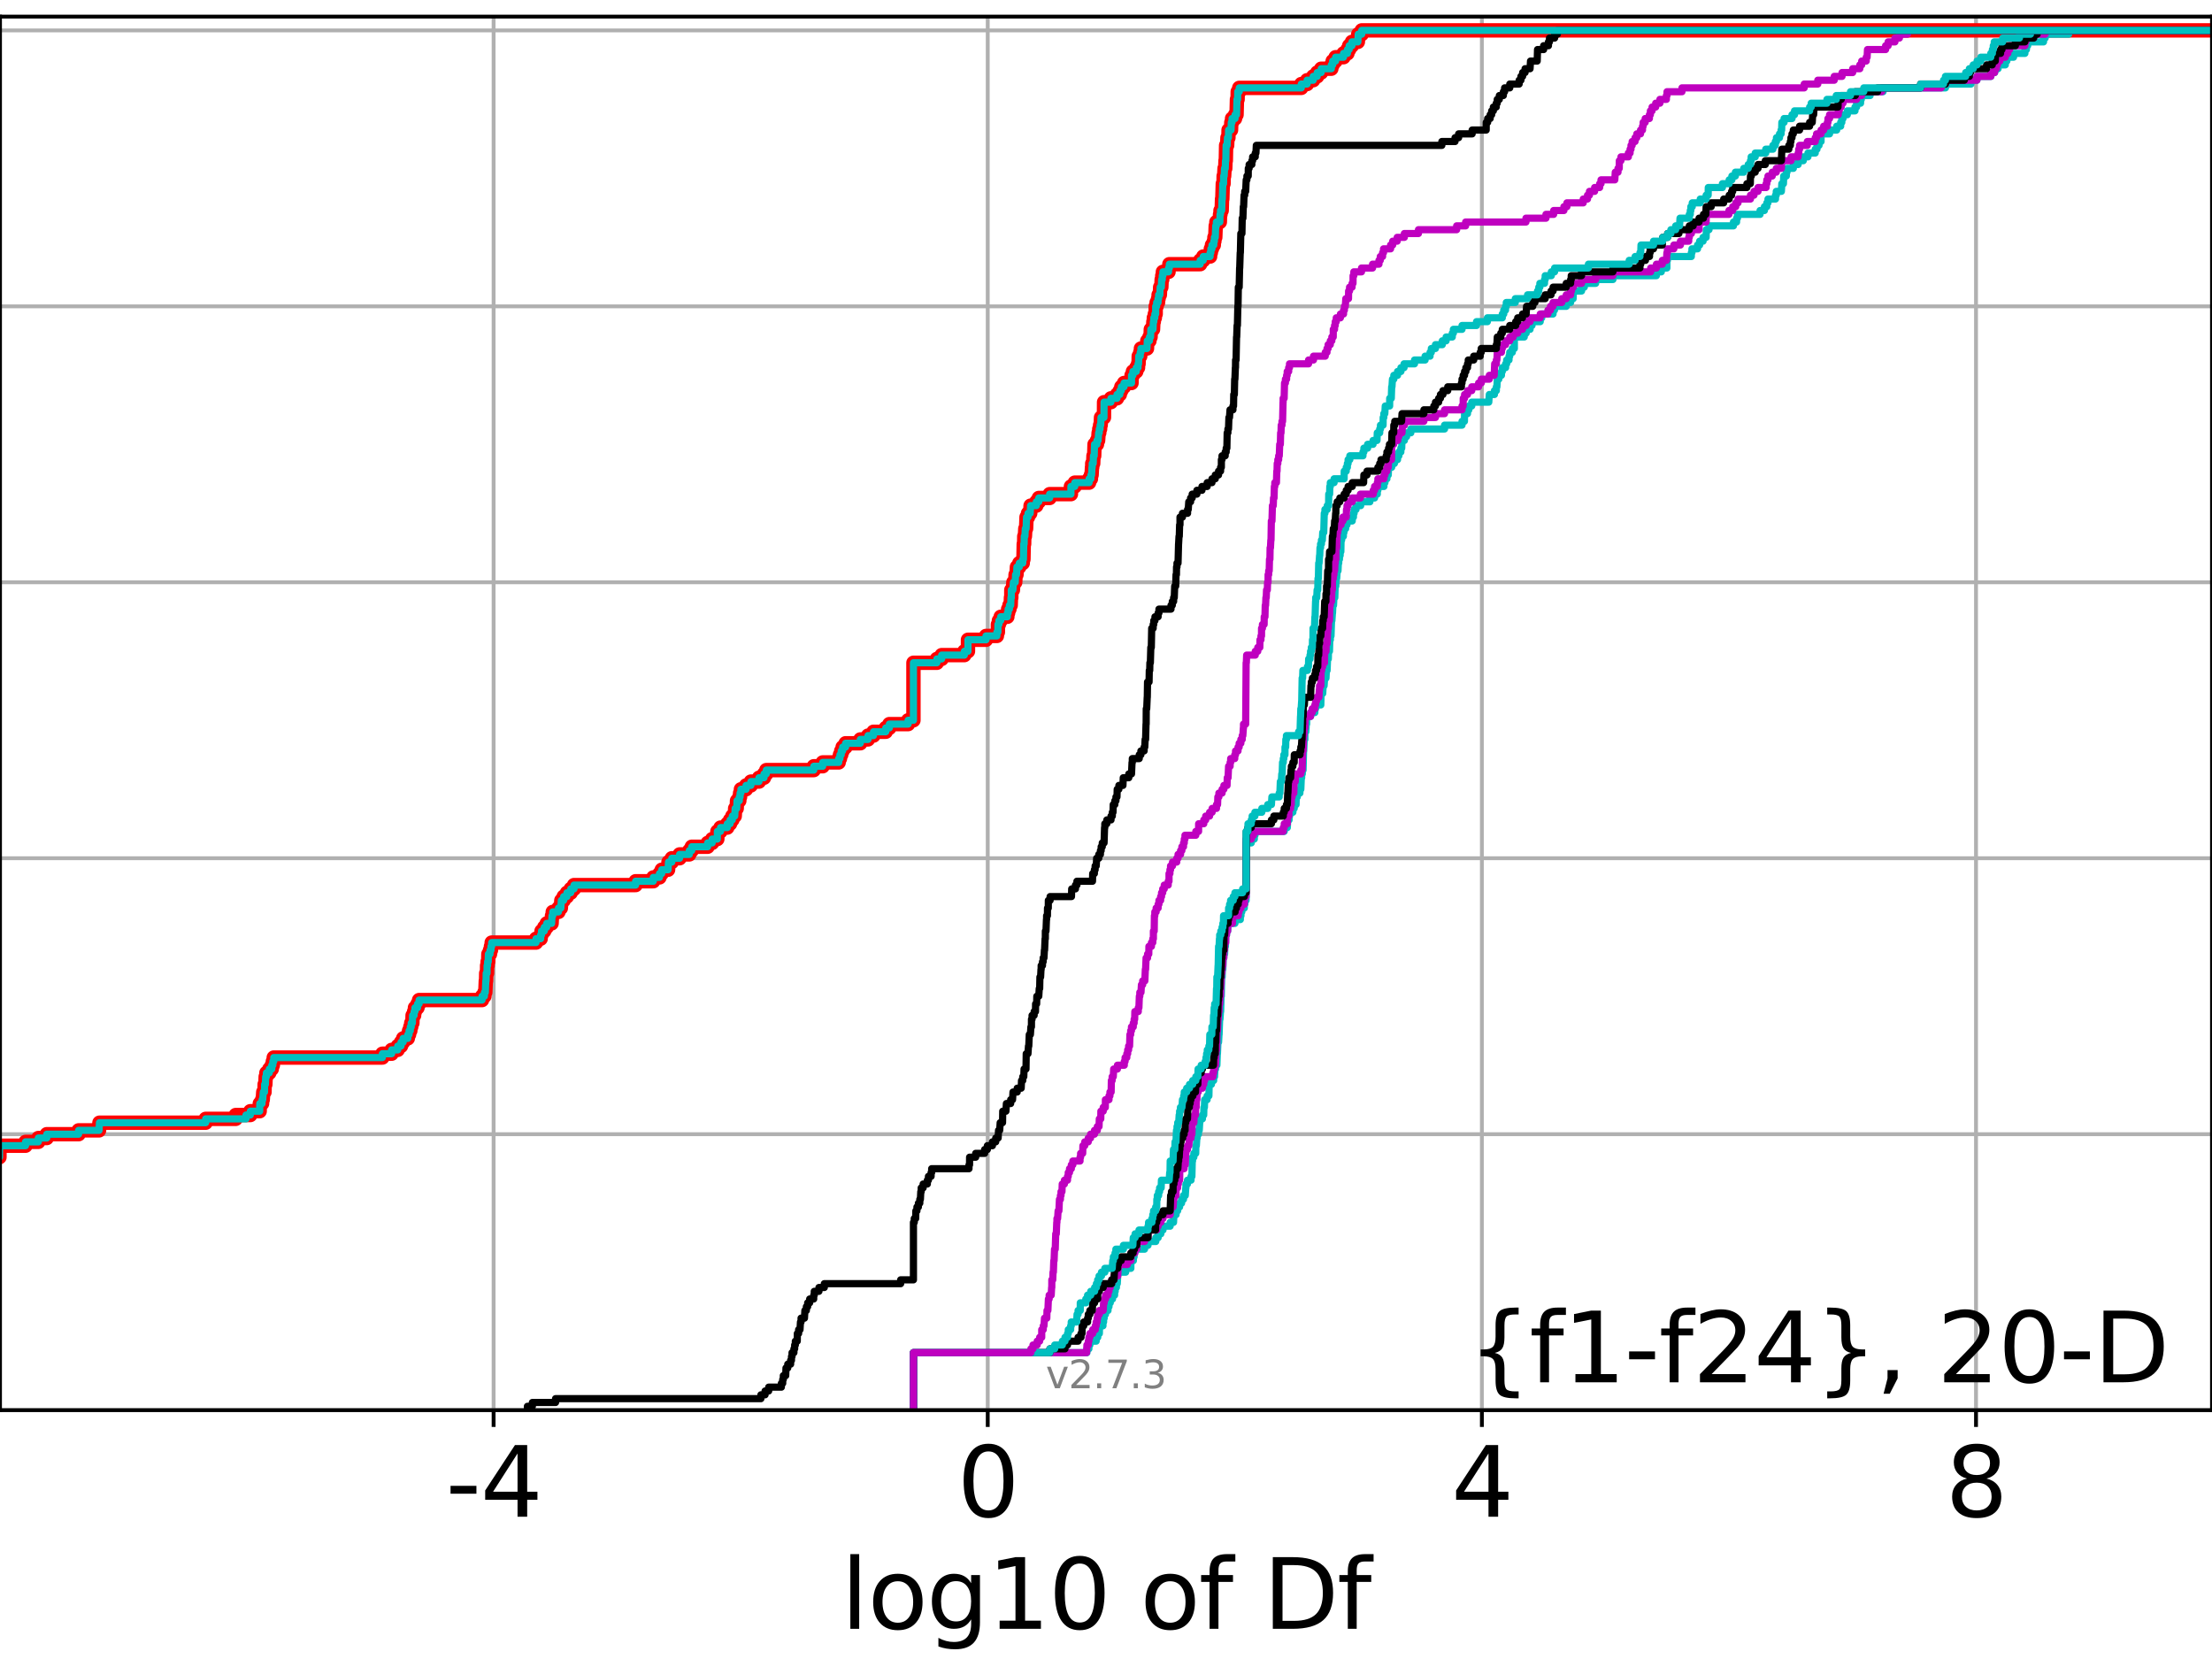 <?xml version="1.0" encoding="utf-8" standalone="no"?>
<!DOCTYPE svg PUBLIC "-//W3C//DTD SVG 1.1//EN"
  "http://www.w3.org/Graphics/SVG/1.1/DTD/svg11.dtd">
<svg xmlns:xlink="http://www.w3.org/1999/xlink" width="460.8pt" height="345.6pt" viewBox="0 0 460.8 345.6" xmlns="http://www.w3.org/2000/svg" version="1.1">
 <defs>
  <style type="text/css">*{stroke-linejoin: round; stroke-linecap: butt}</style>
 </defs>
 <g id="figure_1">
  <g id="patch_1">
   <path d="M 0 345.6 
L 460.8 345.6 
L 460.8 0 
L 0 0 
z
" style="fill: #ffffff"/>
  </g>
  <g id="axes_1">
   <g id="patch_2">
    <path d="M 0 293.76 
L 460.8 293.76 
L 460.8 3.456 
L 0 3.456 
z
" style="fill: #ffffff"/>
   </g>
   <g id="matplotlib.axis_1">
    <g id="xtick_1">
     <g id="line2d_1">
      <path d="M 102.826 293.76 
L 102.826 3.456 
" clip-path="url(#p721f982718)" style="fill: none; stroke: #b0b0b0; stroke-width: 0.8; stroke-linecap: square"/>
     </g>
     <g id="line2d_2">
      <defs>
       <path id="m1047f8ddbf" d="M 0 0 
L 0 3.5 
" style="stroke: #000000; stroke-width: 0.8"/>
      </defs>
      <g>
       <use xlink:href="#m1047f8ddbf" x="102.826" y="293.76" style="stroke: #000000; stroke-width: 0.8"/>
      </g>
     </g>
     <g id="text_1">
      <!-- -4 -->
      <g transform="translate(92.856 315.957) scale(0.2 -0.2)">
       <defs>
        <path id="DejaVuSans-2d" d="M 313 2009 
L 1997 2009 
L 1997 1497 
L 313 1497 
L 313 2009 
z
" transform="scale(0.016)"/>
        <path id="DejaVuSans-34" d="M 2419 4116 
L 825 1625 
L 2419 1625 
L 2419 4116 
z
M 2253 4666 
L 3047 4666 
L 3047 1625 
L 3713 1625 
L 3713 1100 
L 3047 1100 
L 3047 0 
L 2419 0 
L 2419 1100 
L 313 1100 
L 313 1709 
L 2253 4666 
z
" transform="scale(0.016)"/>
       </defs>
       <use xlink:href="#DejaVuSans-2d"/>
       <use xlink:href="#DejaVuSans-34" transform="translate(36.084 0)"/>
      </g>
     </g>
    </g>
    <g id="xtick_2">
     <g id="line2d_3">
      <path d="M 205.764 293.76 
L 205.764 3.456 
" clip-path="url(#p721f982718)" style="fill: none; stroke: #b0b0b0; stroke-width: 0.8; stroke-linecap: square"/>
     </g>
     <g id="line2d_4">
      <g>
       <use xlink:href="#m1047f8ddbf" x="205.764" y="293.76" style="stroke: #000000; stroke-width: 0.8"/>
      </g>
     </g>
     <g id="text_2">
      <!-- 0 -->
      <g transform="translate(199.402 315.957) scale(0.2 -0.2)">
       <defs>
        <path id="DejaVuSans-30" d="M 2034 4250 
Q 1547 4250 1301 3770 
Q 1056 3291 1056 2328 
Q 1056 1369 1301 889 
Q 1547 409 2034 409 
Q 2525 409 2770 889 
Q 3016 1369 3016 2328 
Q 3016 3291 2770 3770 
Q 2525 4250 2034 4250 
z
M 2034 4750 
Q 2819 4750 3233 4129 
Q 3647 3509 3647 2328 
Q 3647 1150 3233 529 
Q 2819 -91 2034 -91 
Q 1250 -91 836 529 
Q 422 1150 422 2328 
Q 422 3509 836 4129 
Q 1250 4750 2034 4750 
z
" transform="scale(0.016)"/>
       </defs>
       <use xlink:href="#DejaVuSans-30"/>
      </g>
     </g>
    </g>
    <g id="xtick_3">
     <g id="line2d_5">
      <path d="M 308.702 293.76 
L 308.702 3.456 
" clip-path="url(#p721f982718)" style="fill: none; stroke: #b0b0b0; stroke-width: 0.8; stroke-linecap: square"/>
     </g>
     <g id="line2d_6">
      <g>
       <use xlink:href="#m1047f8ddbf" x="308.702" y="293.76" style="stroke: #000000; stroke-width: 0.8"/>
      </g>
     </g>
     <g id="text_3">
      <!-- 4 -->
      <g transform="translate(302.339 315.957) scale(0.2 -0.2)">
       <use xlink:href="#DejaVuSans-34"/>
      </g>
     </g>
    </g>
    <g id="xtick_4">
     <g id="line2d_7">
      <path d="M 411.64 293.76 
L 411.64 3.456 
" clip-path="url(#p721f982718)" style="fill: none; stroke: #b0b0b0; stroke-width: 0.8; stroke-linecap: square"/>
     </g>
     <g id="line2d_8">
      <g>
       <use xlink:href="#m1047f8ddbf" x="411.64" y="293.76" style="stroke: #000000; stroke-width: 0.8"/>
      </g>
     </g>
     <g id="text_4">
      <!-- 8 -->
      <g transform="translate(405.277 315.957) scale(0.2 -0.2)">
       <defs>
        <path id="DejaVuSans-38" d="M 2034 2216 
Q 1584 2216 1326 1975 
Q 1069 1734 1069 1313 
Q 1069 891 1326 650 
Q 1584 409 2034 409 
Q 2484 409 2743 651 
Q 3003 894 3003 1313 
Q 3003 1734 2745 1975 
Q 2488 2216 2034 2216 
z
M 1403 2484 
Q 997 2584 770 2862 
Q 544 3141 544 3541 
Q 544 4100 942 4425 
Q 1341 4750 2034 4750 
Q 2731 4750 3128 4425 
Q 3525 4100 3525 3541 
Q 3525 3141 3298 2862 
Q 3072 2584 2669 2484 
Q 3125 2378 3379 2068 
Q 3634 1759 3634 1313 
Q 3634 634 3220 271 
Q 2806 -91 2034 -91 
Q 1263 -91 848 271 
Q 434 634 434 1313 
Q 434 1759 690 2068 
Q 947 2378 1403 2484 
z
M 1172 3481 
Q 1172 3119 1398 2916 
Q 1625 2713 2034 2713 
Q 2441 2713 2670 2916 
Q 2900 3119 2900 3481 
Q 2900 3844 2670 4047 
Q 2441 4250 2034 4250 
Q 1625 4250 1398 4047 
Q 1172 3844 1172 3481 
z
" transform="scale(0.016)"/>
       </defs>
       <use xlink:href="#DejaVuSans-38"/>
      </g>
     </g>
    </g>
    <g id="text_5">
     <!-- log10 of Df -->
     <g transform="translate(175.214 339.313) scale(0.2 -0.2)">
      <defs>
       <path id="DejaVuSans-6c" d="M 603 4863 
L 1178 4863 
L 1178 0 
L 603 0 
L 603 4863 
z
" transform="scale(0.016)"/>
       <path id="DejaVuSans-6f" d="M 1959 3097 
Q 1497 3097 1228 2736 
Q 959 2375 959 1747 
Q 959 1119 1226 758 
Q 1494 397 1959 397 
Q 2419 397 2687 759 
Q 2956 1122 2956 1747 
Q 2956 2369 2687 2733 
Q 2419 3097 1959 3097 
z
M 1959 3584 
Q 2709 3584 3137 3096 
Q 3566 2609 3566 1747 
Q 3566 888 3137 398 
Q 2709 -91 1959 -91 
Q 1206 -91 779 398 
Q 353 888 353 1747 
Q 353 2609 779 3096 
Q 1206 3584 1959 3584 
z
" transform="scale(0.016)"/>
       <path id="DejaVuSans-67" d="M 2906 1791 
Q 2906 2416 2648 2759 
Q 2391 3103 1925 3103 
Q 1463 3103 1205 2759 
Q 947 2416 947 1791 
Q 947 1169 1205 825 
Q 1463 481 1925 481 
Q 2391 481 2648 825 
Q 2906 1169 2906 1791 
z
M 3481 434 
Q 3481 -459 3084 -895 
Q 2688 -1331 1869 -1331 
Q 1566 -1331 1297 -1286 
Q 1028 -1241 775 -1147 
L 775 -588 
Q 1028 -725 1275 -790 
Q 1522 -856 1778 -856 
Q 2344 -856 2625 -561 
Q 2906 -266 2906 331 
L 2906 616 
Q 2728 306 2450 153 
Q 2172 0 1784 0 
Q 1141 0 747 490 
Q 353 981 353 1791 
Q 353 2603 747 3093 
Q 1141 3584 1784 3584 
Q 2172 3584 2450 3431 
Q 2728 3278 2906 2969 
L 2906 3500 
L 3481 3500 
L 3481 434 
z
" transform="scale(0.016)"/>
       <path id="DejaVuSans-31" d="M 794 531 
L 1825 531 
L 1825 4091 
L 703 3866 
L 703 4441 
L 1819 4666 
L 2450 4666 
L 2450 531 
L 3481 531 
L 3481 0 
L 794 0 
L 794 531 
z
" transform="scale(0.016)"/>
       <path id="DejaVuSans-20" transform="scale(0.016)"/>
       <path id="DejaVuSans-66" d="M 2375 4863 
L 2375 4384 
L 1825 4384 
Q 1516 4384 1395 4259 
Q 1275 4134 1275 3809 
L 1275 3500 
L 2222 3500 
L 2222 3053 
L 1275 3053 
L 1275 0 
L 697 0 
L 697 3053 
L 147 3053 
L 147 3500 
L 697 3500 
L 697 3744 
Q 697 4328 969 4595 
Q 1241 4863 1831 4863 
L 2375 4863 
z
" transform="scale(0.016)"/>
       <path id="DejaVuSans-44" d="M 1259 4147 
L 1259 519 
L 2022 519 
Q 2988 519 3436 956 
Q 3884 1394 3884 2338 
Q 3884 3275 3436 3711 
Q 2988 4147 2022 4147 
L 1259 4147 
z
M 628 4666 
L 1925 4666 
Q 3281 4666 3915 4102 
Q 4550 3538 4550 2338 
Q 4550 1131 3912 565 
Q 3275 0 1925 0 
L 628 0 
L 628 4666 
z
" transform="scale(0.016)"/>
      </defs>
      <use xlink:href="#DejaVuSans-6c"/>
      <use xlink:href="#DejaVuSans-6f" transform="translate(27.783 0)"/>
      <use xlink:href="#DejaVuSans-67" transform="translate(88.965 0)"/>
      <use xlink:href="#DejaVuSans-31" transform="translate(152.441 0)"/>
      <use xlink:href="#DejaVuSans-30" transform="translate(216.064 0)"/>
      <use xlink:href="#DejaVuSans-20" transform="translate(279.688 0)"/>
      <use xlink:href="#DejaVuSans-6f" transform="translate(311.475 0)"/>
      <use xlink:href="#DejaVuSans-66" transform="translate(372.656 0)"/>
      <use xlink:href="#DejaVuSans-20" transform="translate(407.861 0)"/>
      <use xlink:href="#DejaVuSans-44" transform="translate(439.648 0)"/>
      <use xlink:href="#DejaVuSans-66" transform="translate(516.65 0)"/>
     </g>
    </g>
   </g>
   <g id="matplotlib.axis_2">
    <g id="ytick_1">
     <g id="line2d_9">
      <path d="M 0 293.76 
L 460.8 293.76 
" clip-path="url(#p721f982718)" style="fill: none; stroke: #b0b0b0; stroke-width: 0.8; stroke-linecap: square"/>
     </g>
     <g id="line2d_10">
      <defs>
       <path id="m163a932be1" d="M 0 0 
L -3.5 0 
" style="stroke: #000000; stroke-width: 0.8"/>
      </defs>
      <g>
       <use xlink:href="#m163a932be1" x="0" y="293.76" style="stroke: #000000; stroke-width: 0.8"/>
      </g>
     </g>
    </g>
    <g id="ytick_2">
     <g id="line2d_11">
      <path d="M 0 236.274 
L 460.8 236.274 
" clip-path="url(#p721f982718)" style="fill: none; stroke: #b0b0b0; stroke-width: 0.8; stroke-linecap: square"/>
     </g>
     <g id="line2d_12">
      <g>
       <use xlink:href="#m163a932be1" x="0" y="236.274" style="stroke: #000000; stroke-width: 0.8"/>
      </g>
     </g>
    </g>
    <g id="ytick_3">
     <g id="line2d_13">
      <path d="M 0 178.788 
L 460.8 178.788 
" clip-path="url(#p721f982718)" style="fill: none; stroke: #b0b0b0; stroke-width: 0.8; stroke-linecap: square"/>
     </g>
     <g id="line2d_14">
      <g>
       <use xlink:href="#m163a932be1" x="0" y="178.788" style="stroke: #000000; stroke-width: 0.8"/>
      </g>
     </g>
    </g>
    <g id="ytick_4">
     <g id="line2d_15">
      <path d="M 0 121.302 
L 460.8 121.302 
" clip-path="url(#p721f982718)" style="fill: none; stroke: #b0b0b0; stroke-width: 0.8; stroke-linecap: square"/>
     </g>
     <g id="line2d_16">
      <g>
       <use xlink:href="#m163a932be1" x="0" y="121.302" style="stroke: #000000; stroke-width: 0.8"/>
      </g>
     </g>
    </g>
    <g id="ytick_5">
     <g id="line2d_17">
      <path d="M 0 63.816 
L 460.8 63.816 
" clip-path="url(#p721f982718)" style="fill: none; stroke: #b0b0b0; stroke-width: 0.8; stroke-linecap: square"/>
     </g>
     <g id="line2d_18">
      <g>
       <use xlink:href="#m163a932be1" x="0" y="63.816" style="stroke: #000000; stroke-width: 0.8"/>
      </g>
     </g>
    </g>
    <g id="ytick_6">
     <g id="line2d_19">
      <path d="M 0 6.33 
L 460.8 6.33 
" clip-path="url(#p721f982718)" style="fill: none; stroke: #b0b0b0; stroke-width: 0.8; stroke-linecap: square"/>
     </g>
     <g id="line2d_20">
      <g>
       <use xlink:href="#m163a932be1" x="0" y="6.33" style="stroke: #000000; stroke-width: 0.8"/>
      </g>
     </g>
    </g>
   </g>
   <g id="line2d_21">
    <path d="M -1 241.065 
L -0.111 241.065 
L -0.111 238.669 
L 5.321 238.669 
L 5.321 237.871 
L 7.986 237.871 
L 7.986 237.072 
L 9.741 237.072 
L 9.741 236.274 
L 16.374 236.274 
L 16.374 235.476 
L 20.637 235.476 
L 20.716 233.879 
L 42.844 233.879 
L 42.844 233.08 
L 49.098 233.08 
L 49.098 232.282 
L 52.144 232.282 
L 52.144 231.484 
L 54.096 231.484 
L 54.122 229.887 
L 54.594 229.887 
L 54.594 229.088 
L 54.736 229.088 
L 54.843 227.491 
L 55.105 227.491 
L 55.128 225.895 
L 55.281 225.895 
L 55.345 224.298 
L 55.494 224.298 
L 55.494 223.499 
L 56.1 223.499 
L 56.1 222.701 
L 56.614 222.701 
L 56.614 221.903 
L 56.839 221.903 
L 56.839 221.104 
L 57.026 221.104 
L 57.026 220.306 
L 79.657 220.306 
L 79.657 219.507 
L 81.586 219.507 
L 81.586 218.709 
L 82.852 218.709 
L 82.852 217.91 
L 83.54 217.91 
L 83.54 217.112 
L 83.982 217.112 
L 83.982 216.314 
L 84.954 216.314 
L 84.954 215.515 
L 85.217 215.515 
L 85.217 214.717 
L 85.476 214.717 
L 85.476 213.918 
L 85.665 213.918 
L 85.665 213.12 
L 85.908 213.12 
L 85.951 211.523 
L 86.27 211.523 
L 86.27 210.725 
L 86.443 210.725 
L 86.443 209.926 
L 86.975 209.926 
L 86.975 209.128 
L 87.302 209.128 
L 87.302 208.33 
L 100.42 208.33 
L 100.42 207.531 
L 100.917 207.531 
L 100.917 206.733 
L 101.101 206.733 
L 101.201 204.337 
L 101.256 204.337 
L 101.284 202.741 
L 101.456 202.741 
L 101.47 201.144 
L 101.576 201.144 
L 101.576 200.345 
L 101.702 200.345 
L 101.738 198.749 
L 102.075 198.749 
L 102.075 197.95 
L 102.276 197.95 
L 102.276 197.152 
L 102.425 197.152 
L 102.425 196.353 
L 111.665 196.353 
L 111.665 195.555 
L 112.628 195.555 
L 112.628 194.756 
L 112.808 194.756 
L 112.808 193.958 
L 113.379 193.958 
L 113.379 193.16 
L 113.891 193.16 
L 113.891 192.361 
L 114.91 192.361 
L 114.991 190.764 
L 115.147 190.764 
L 115.147 189.966 
L 116.336 189.966 
L 116.336 189.168 
L 116.836 189.168 
L 116.936 187.571 
L 117.426 187.571 
L 117.426 186.772 
L 118.105 186.772 
L 118.105 185.974 
L 118.898 185.974 
L 118.898 185.175 
L 119.579 185.175 
L 119.579 184.377 
L 132.41 184.377 
L 132.41 183.579 
L 136.091 183.579 
L 136.091 182.78 
L 137.38 182.78 
L 137.38 181.982 
L 137.849 181.982 
L 137.849 181.183 
L 139.173 181.183 
L 139.255 179.587 
L 139.953 179.587 
L 139.953 178.788 
L 141.572 178.788 
L 141.572 177.99 
L 143.598 177.99 
L 143.598 177.191 
L 144.106 177.191 
L 144.106 176.393 
L 147.416 176.393 
L 147.416 175.594 
L 148.355 175.594 
L 148.355 174.796 
L 149.431 174.796 
L 149.44 173.199 
L 150.093 173.199 
L 150.093 172.401 
L 151.506 172.401 
L 151.506 171.602 
L 152.091 171.602 
L 152.091 170.804 
L 152.557 170.804 
L 152.557 170.006 
L 153.058 170.006 
L 153.148 168.409 
L 153.471 168.409 
L 153.533 166.812 
L 154.014 166.812 
L 154.014 166.013 
L 154.173 166.013 
L 154.173 165.215 
L 154.348 165.215 
L 154.348 164.417 
L 155.418 164.417 
L 155.418 163.618 
L 156.422 163.618 
L 156.422 162.82 
L 158.108 162.82 
L 158.108 162.021 
L 159.153 162.021 
L 159.153 161.223 
L 159.63 161.223 
L 159.63 160.425 
L 169.523 160.425 
L 169.523 159.626 
L 171.379 159.626 
L 171.379 158.828 
L 174.716 158.828 
L 174.716 158.029 
L 174.978 158.029 
L 174.978 157.231 
L 175.241 157.231 
L 175.241 156.432 
L 175.536 156.432 
L 175.536 155.634 
L 176.152 155.634 
L 176.152 154.836 
L 179.222 154.836 
L 179.222 154.037 
L 180.822 154.037 
L 180.822 153.239 
L 181.962 153.239 
L 181.962 152.44 
L 184.519 152.44 
L 184.519 151.642 
L 185.269 151.642 
L 185.269 150.844 
L 189.179 150.844 
L 189.179 150.045 
L 190.287 150.045 
L 190.287 138.069 
L 195.166 138.069 
L 195.166 137.27 
L 196.162 137.27 
L 196.162 136.472 
L 200.893 136.472 
L 200.893 135.674 
L 201.647 135.674 
L 201.647 133.278 
L 205.401 133.278 
L 205.401 132.48 
L 207.67 132.48 
L 207.67 131.682 
L 207.88 131.682 
L 207.885 130.085 
L 208.091 130.085 
L 208.091 129.286 
L 208.464 129.286 
L 208.464 128.488 
L 209.852 128.488 
L 209.852 127.69 
L 210.014 127.69 
L 210.014 126.891 
L 210.284 126.891 
L 210.284 126.093 
L 210.546 126.093 
L 210.601 124.496 
L 210.674 124.496 
L 210.674 122.899 
L 211.009 122.899 
L 211.105 121.302 
L 211.493 121.302 
L 211.565 119.705 
L 211.757 119.705 
L 211.844 118.109 
L 212.34 118.109 
L 212.34 117.31 
L 213.059 117.31 
L 213.059 116.512 
L 213.202 116.512 
L 213.265 113.318 
L 213.347 113.318 
L 213.374 111.721 
L 213.507 111.721 
L 213.59 110.124 
L 213.752 110.124 
L 213.844 107.729 
L 214.155 107.729 
L 214.155 106.931 
L 214.611 106.931 
L 214.69 105.334 
L 215.883 105.334 
L 215.883 104.535 
L 216.403 104.535 
L 216.403 103.737 
L 218.658 103.737 
L 218.658 102.939 
L 223.093 102.939 
L 223.093 101.342 
L 223.891 101.342 
L 223.891 100.543 
L 226.879 100.543 
L 226.879 99.745 
L 227.259 99.745 
L 227.259 98.947 
L 227.401 98.947 
L 227.481 97.35 
L 227.53 97.35 
L 227.53 96.551 
L 227.733 96.551 
L 227.793 94.954 
L 227.938 94.954 
L 228.013 92.559 
L 228.52 92.559 
L 228.52 91.761 
L 228.756 91.761 
L 228.866 90.164 
L 228.997 90.164 
L 228.997 89.366 
L 229.169 89.366 
L 229.169 88.567 
L 229.294 88.567 
L 229.362 86.97 
L 229.974 86.97 
L 229.997 83.777 
L 231.421 83.777 
L 231.421 82.978 
L 232.691 82.978 
L 232.691 82.18 
L 233.283 82.18 
L 233.283 81.381 
L 233.591 81.381 
L 233.591 80.583 
L 234.16 80.583 
L 234.16 79.785 
L 235.717 79.785 
L 235.724 78.188 
L 236.004 78.188 
L 236.004 77.389 
L 236.706 77.389 
L 236.706 76.591 
L 237.073 76.591 
L 237.073 75.792 
L 237.185 75.792 
L 237.219 74.196 
L 237.532 74.196 
L 237.532 73.397 
L 237.674 73.397 
L 237.674 72.599 
L 238.939 72.599 
L 238.999 71.002 
L 239.453 71.002 
L 239.453 70.204 
L 239.685 70.204 
L 239.734 68.607 
L 240.198 68.607 
L 240.269 67.01 
L 240.364 67.01 
L 240.364 66.211 
L 240.573 66.211 
L 240.573 65.413 
L 240.751 65.413 
L 240.751 63.816 
L 240.945 63.816 
L 240.945 63.018 
L 241.241 63.018 
L 241.241 62.219 
L 241.358 62.219 
L 241.358 61.421 
L 241.617 61.421 
L 241.683 59.824 
L 241.929 59.824 
L 241.995 58.227 
L 242.121 58.227 
L 242.121 57.429 
L 242.25 57.429 
L 242.25 56.63 
L 243.427 56.63 
L 243.427 55.832 
L 243.597 55.832 
L 243.597 55.034 
L 250.019 55.034 
L 250.019 54.235 
L 250.661 54.235 
L 250.661 53.437 
L 252.087 53.437 
L 252.087 52.638 
L 252.241 52.638 
L 252.241 51.84 
L 252.476 51.84 
L 252.476 51.042 
L 252.859 51.042 
L 252.859 50.243 
L 252.984 50.243 
L 252.984 49.445 
L 253.165 49.445 
L 253.258 47.05 
L 253.391 47.05 
L 253.391 46.251 
L 254.114 46.251 
L 254.154 44.654 
L 254.251 44.654 
L 254.251 43.856 
L 254.501 43.856 
L 254.572 41.461 
L 254.633 41.461 
L 254.732 38.267 
L 254.889 38.267 
L 254.908 36.67 
L 255.012 36.67 
L 255.098 35.073 
L 255.244 35.073 
L 255.295 33.476 
L 255.359 33.476 
L 255.422 30.283 
L 255.634 30.283 
L 255.703 28.686 
L 255.902 28.686 
L 255.934 27.089 
L 256.446 27.089 
L 256.506 25.492 
L 256.659 25.492 
L 256.659 24.694 
L 257.284 24.694 
L 257.284 23.895 
L 257.595 23.895 
L 257.68 20.702 
L 257.815 20.702 
L 257.836 19.105 
L 258.156 19.105 
L 258.156 18.307 
L 271.081 18.307 
L 271.081 17.508 
L 272.293 17.508 
L 272.293 16.71 
L 273.562 16.71 
L 273.562 15.911 
L 274.398 15.911 
L 274.398 15.113 
L 275.228 15.113 
L 275.228 14.314 
L 277.339 14.314 
L 277.339 13.516 
L 277.622 13.516 
L 277.622 12.718 
L 278.231 12.718 
L 278.231 11.919 
L 279.877 11.919 
L 279.877 11.121 
L 280.696 11.121 
L 280.696 10.322 
L 281.057 10.322 
L 281.057 9.524 
L 281.636 9.524 
L 281.636 8.726 
L 282.868 8.726 
L 282.942 7.129 
L 283.672 7.129 
L 283.672 6.33 
L 283.672 6.33 
L 460.8 6.33 
L 460.8 6.33 
" clip-path="url(#p721f982718)" style="fill: none; stroke: #ff0000; stroke-width: 3; stroke-linecap: square"/>
   </g>
   <g id="line2d_22">
    <path d="M 190.287 293.76 
L 190.287 281.784 
L 226.426 281.784 
L 226.426 280.985 
L 226.834 280.985 
L 226.834 280.187 
L 227.04 280.187 
L 227.04 279.389 
L 228.352 279.389 
L 228.352 278.59 
L 228.678 278.59 
L 228.678 277.792 
L 229.016 277.792 
L 229.056 276.195 
L 229.768 276.195 
L 229.768 275.396 
L 229.896 275.396 
L 229.896 274.598 
L 230.024 274.598 
L 230.024 273.8 
L 230.294 273.8 
L 230.294 273.001 
L 230.818 273.001 
L 230.818 272.203 
L 231.02 272.203 
L 231.02 271.404 
L 231.288 271.404 
L 231.288 270.606 
L 231.758 270.606 
L 231.758 269.808 
L 232.193 269.808 
L 232.193 269.009 
L 232.315 269.009 
L 232.315 268.211 
L 232.569 268.211 
L 232.569 267.412 
L 232.746 267.412 
L 232.841 265.815 
L 232.861 265.815 
L 232.861 265.017 
L 234.499 265.017 
L 234.499 264.219 
L 235.58 264.219 
L 235.58 262.622 
L 236.103 262.622 
L 236.103 261.823 
L 236.251 261.823 
L 236.251 261.025 
L 236.394 261.025 
L 236.394 260.227 
L 238.426 260.227 
L 238.426 259.428 
L 239.149 259.428 
L 239.149 258.63 
L 240.771 258.63 
L 240.771 257.831 
L 241.263 257.831 
L 241.263 257.033 
L 241.822 257.033 
L 241.822 256.234 
L 242.27 256.234 
L 242.27 255.436 
L 243.762 255.436 
L 243.762 254.638 
L 244.469 254.638 
L 244.545 253.041 
L 244.995 253.041 
L 244.995 252.242 
L 245.32 252.242 
L 245.32 251.444 
L 245.726 251.444 
L 245.726 250.646 
L 246.143 250.646 
L 246.143 249.847 
L 246.539 249.847 
L 246.539 249.049 
L 246.914 249.049 
L 247.018 247.452 
L 247.047 247.452 
L 247.047 246.653 
L 247.371 246.653 
L 247.371 245.855 
L 248.116 245.855 
L 248.116 245.057 
L 248.295 245.057 
L 248.369 241.863 
L 248.427 241.863 
L 248.427 241.065 
L 248.701 241.065 
L 248.701 240.266 
L 249.088 240.266 
L 249.122 238.669 
L 249.223 238.669 
L 249.323 237.072 
L 249.392 237.072 
L 249.392 236.274 
L 249.665 236.274 
L 249.665 235.476 
L 249.823 235.476 
L 249.919 233.879 
L 249.941 233.879 
L 249.941 233.08 
L 250.487 233.08 
L 250.487 232.282 
L 250.752 232.282 
L 250.794 230.685 
L 250.898 230.685 
L 250.952 229.088 
L 251.461 229.088 
L 251.461 228.29 
L 251.836 228.29 
L 251.893 225.895 
L 252.365 225.895 
L 252.365 225.096 
L 252.828 225.096 
L 252.828 224.298 
L 253.014 224.298 
L 253.085 222.701 
L 253.222 222.701 
L 253.222 221.903 
L 253.504 221.903 
L 253.587 219.507 
L 253.616 219.507 
L 253.718 217.112 
L 253.849 217.112 
L 253.939 215.515 
L 253.96 215.515 
L 254.071 212.322 
L 254.143 212.322 
L 254.243 210.725 
L 254.283 210.725 
L 254.365 207.531 
L 254.415 207.531 
L 254.503 203.539 
L 254.601 203.539 
L 254.642 201.942 
L 254.739 201.942 
L 254.827 199.547 
L 254.945 199.547 
L 254.945 198.749 
L 255.107 198.749 
L 255.166 197.152 
L 255.274 197.152 
L 255.352 194.756 
L 255.503 194.756 
L 255.503 193.958 
L 255.736 193.958 
L 255.819 192.361 
L 257.261 192.361 
L 257.261 191.563 
L 258.385 191.563 
L 258.385 190.764 
L 258.516 190.764 
L 258.516 189.966 
L 258.695 189.966 
L 258.695 189.168 
L 259.21 189.168 
L 259.21 188.369 
L 259.324 188.369 
L 259.324 187.571 
L 259.592 187.571 
L 259.592 175.594 
L 260.66 175.594 
L 260.66 174.796 
L 261.294 174.796 
L 261.294 173.998 
L 261.442 173.998 
L 261.442 173.199 
L 267.529 173.199 
L 267.529 172.401 
L 268.168 172.401 
L 268.256 170.804 
L 268.538 170.804 
L 268.538 170.006 
L 268.652 170.006 
L 268.652 169.207 
L 269.332 169.207 
L 269.332 168.409 
L 269.606 168.409 
L 269.606 167.61 
L 269.99 167.61 
L 270.039 166.013 
L 270.249 166.013 
L 270.249 165.215 
L 270.791 165.215 
L 270.791 164.417 
L 270.984 164.417 
L 271.086 162.021 
L 271.161 162.021 
L 271.161 161.223 
L 271.295 161.223 
L 271.295 160.425 
L 271.452 160.425 
L 271.551 156.432 
L 271.587 156.432 
L 271.696 154.037 
L 271.826 154.037 
L 271.831 152.44 
L 272.031 152.44 
L 272.121 150.844 
L 272.192 150.844 
L 272.228 149.247 
L 273.013 149.247 
L 273.013 148.448 
L 273.901 148.448 
L 273.901 147.65 
L 274.055 147.65 
L 274.055 146.851 
L 275.148 146.851 
L 275.209 144.456 
L 275.547 144.456 
L 275.634 142.859 
L 275.83 142.859 
L 275.94 141.263 
L 276.228 141.263 
L 276.309 139.666 
L 276.458 139.666 
L 276.553 137.27 
L 276.712 137.27 
L 276.754 135.674 
L 276.951 135.674 
L 277.019 133.278 
L 277.135 133.278 
L 277.135 132.48 
L 277.272 132.48 
L 277.381 129.286 
L 277.456 129.286 
L 277.566 127.69 
L 277.589 127.69 
L 277.655 126.093 
L 277.797 126.093 
L 277.872 124.496 
L 278.064 124.496 
L 278.145 122.101 
L 278.267 122.101 
L 278.29 120.504 
L 278.454 120.504 
L 278.558 118.907 
L 278.73 118.907 
L 278.801 117.31 
L 278.882 117.31 
L 278.882 116.512 
L 279.031 116.512 
L 279.031 115.713 
L 279.178 115.713 
L 279.178 114.915 
L 279.324 114.915 
L 279.367 112.52 
L 279.485 112.52 
L 279.485 111.721 
L 279.849 111.721 
L 279.849 110.923 
L 279.969 110.923 
L 279.969 110.124 
L 280.324 110.124 
L 280.324 109.326 
L 280.604 109.326 
L 280.604 108.528 
L 281.697 108.528 
L 281.697 107.729 
L 281.943 107.729 
L 281.943 106.931 
L 282.083 106.931 
L 282.083 106.132 
L 282.485 106.132 
L 282.485 105.334 
L 283.458 105.334 
L 283.458 104.535 
L 285.376 104.535 
L 285.376 103.737 
L 286.349 103.737 
L 286.349 102.939 
L 286.917 102.939 
L 286.917 102.14 
L 287.037 102.14 
L 287.037 101.342 
L 288.298 101.342 
L 288.298 100.543 
L 288.508 100.543 
L 288.508 99.745 
L 288.919 99.745 
L 288.919 98.947 
L 289.201 98.947 
L 289.262 97.35 
L 289.914 97.35 
L 289.914 96.551 
L 290.477 96.551 
L 290.477 95.753 
L 291.131 95.753 
L 291.131 94.954 
L 291.413 94.954 
L 291.413 94.156 
L 291.823 94.156 
L 291.823 93.358 
L 292.005 93.358 
L 292.05 91.761 
L 292.56 91.761 
L 292.56 90.962 
L 293.02 90.962 
L 293.02 90.164 
L 293.9 90.164 
L 293.9 89.366 
L 300.926 89.366 
L 300.926 88.567 
L 304.566 88.567 
L 304.566 87.769 
L 305.068 87.769 
L 305.094 86.172 
L 305.708 86.172 
L 305.708 85.373 
L 305.987 85.373 
L 305.987 84.575 
L 306.591 84.575 
L 306.591 83.777 
L 310.141 83.777 
L 310.251 82.18 
L 311.318 82.18 
L 311.318 81.381 
L 311.716 81.381 
L 311.716 80.583 
L 311.829 80.583 
L 311.914 78.986 
L 312.235 78.986 
L 312.235 78.188 
L 312.777 78.188 
L 312.777 77.389 
L 312.955 77.389 
L 312.955 76.591 
L 313.647 76.591 
L 313.647 75.792 
L 313.867 75.792 
L 313.867 74.994 
L 314.352 74.994 
L 314.352 74.196 
L 314.503 74.196 
L 314.503 73.397 
L 315.043 73.397 
L 315.043 72.599 
L 315.468 72.599 
L 315.468 70.204 
L 317.526 70.204 
L 317.526 69.405 
L 317.929 69.405 
L 317.929 68.607 
L 318.743 68.607 
L 318.743 67.808 
L 319.147 67.808 
L 319.147 67.01 
L 320.854 67.01 
L 320.854 66.211 
L 321.176 66.211 
L 321.176 65.413 
L 323.526 65.413 
L 323.526 64.615 
L 323.82 64.615 
L 323.82 63.816 
L 326.275 63.816 
L 326.275 63.018 
L 327.189 63.018 
L 327.189 62.219 
L 327.714 62.219 
L 327.764 60.623 
L 329.468 60.623 
L 329.468 59.824 
L 330.036 59.824 
L 330.036 59.026 
L 332.402 59.026 
L 332.402 58.227 
L 336.001 58.227 
L 336.001 57.429 
L 345.053 57.429 
L 345.053 56.63 
L 346.081 56.63 
L 346.081 55.832 
L 347.241 55.832 
L 347.245 54.235 
L 347.355 54.235 
L 347.355 53.437 
L 352.334 53.437 
L 352.334 52.638 
L 352.462 52.638 
L 352.462 51.84 
L 353.625 51.84 
L 353.625 51.042 
L 354.063 51.042 
L 354.063 50.243 
L 354.78 50.243 
L 354.78 49.445 
L 355.42 49.445 
L 355.461 47.848 
L 356.018 47.848 
L 356.018 47.05 
L 361.109 47.05 
L 361.109 46.251 
L 361.762 46.251 
L 361.762 45.453 
L 361.946 45.453 
L 361.946 44.654 
L 366.655 44.654 
L 366.655 43.856 
L 367.559 43.856 
L 367.559 43.057 
L 368.059 43.057 
L 368.059 42.259 
L 368.305 42.259 
L 368.305 41.461 
L 369.868 41.461 
L 369.868 40.662 
L 370.03 40.662 
L 370.03 39.864 
L 371.093 39.864 
L 371.187 38.267 
L 371.523 38.267 
L 371.58 36.67 
L 372.126 36.67 
L 372.126 35.872 
L 372.258 35.872 
L 372.258 35.073 
L 373.586 35.073 
L 373.586 34.275 
L 374.588 34.275 
L 374.588 33.476 
L 375.657 33.476 
L 375.657 32.678 
L 376.63 32.678 
L 376.63 31.88 
L 378.147 31.88 
L 378.147 31.081 
L 378.511 31.081 
L 378.511 30.283 
L 378.939 30.283 
L 378.939 29.484 
L 379.358 29.484 
L 379.362 27.888 
L 381.131 27.888 
L 381.131 27.089 
L 382.618 27.089 
L 382.618 26.291 
L 383.447 26.291 
L 383.447 25.492 
L 383.684 25.492 
L 383.684 24.694 
L 383.933 24.694 
L 383.933 23.895 
L 384.83 23.895 
L 384.83 23.097 
L 386.426 23.097 
L 386.426 22.299 
L 386.763 22.299 
L 386.763 21.5 
L 387.588 21.5 
L 387.588 20.702 
L 387.742 20.702 
L 387.742 19.903 
L 389.576 19.903 
L 389.576 19.105 
L 392.276 19.105 
L 392.276 18.307 
L 405.273 18.307 
L 405.273 17.508 
L 410.589 17.508 
L 410.589 16.71 
L 411.828 16.71 
L 411.828 15.911 
L 414.736 15.911 
L 414.736 15.113 
L 415.517 15.113 
L 415.517 14.314 
L 416.232 14.314 
L 416.232 13.516 
L 417.743 13.516 
L 417.743 12.718 
L 418.064 12.718 
L 418.064 11.919 
L 419.457 11.919 
L 419.457 11.121 
L 421.823 11.121 
L 421.823 10.322 
L 422.143 10.322 
L 422.143 9.524 
L 422.402 9.524 
L 422.402 8.726 
L 425.703 8.726 
L 425.703 7.927 
L 426.046 7.927 
L 426.046 7.129 
L 430.948 7.129 
L 430.948 6.33 
L 430.948 6.33 
L 460.8 6.33 
L 460.8 6.33 
" clip-path="url(#p721f982718)" style="fill: none; stroke: #00bfbf; stroke-width: 1.5; stroke-linecap: square"/>
   </g>
   <g id="line2d_23">
    <path d="M 190.287 293.76 
L 190.287 281.784 
L 226.359 281.784 
L 226.426 280.187 
L 226.711 280.187 
L 226.711 279.389 
L 226.834 279.389 
L 226.834 278.59 
L 227.04 278.59 
L 227.04 277.792 
L 227.634 277.792 
L 227.634 276.993 
L 228.168 276.993 
L 228.168 276.195 
L 228.352 276.195 
L 228.352 275.396 
L 228.551 275.396 
L 228.551 274.598 
L 228.678 274.598 
L 228.678 273.8 
L 229.016 273.8 
L 229.016 273.001 
L 229.818 273.001 
L 229.896 271.404 
L 230.024 271.404 
L 230.024 270.606 
L 230.294 270.606 
L 230.294 269.808 
L 230.818 269.808 
L 230.818 269.009 
L 231.021 269.009 
L 231.021 268.211 
L 231.288 268.211 
L 231.288 267.412 
L 231.59 267.412 
L 231.59 266.614 
L 232.057 266.614 
L 232.057 265.815 
L 232.841 265.815 
L 232.917 264.219 
L 232.986 264.219 
L 232.986 263.42 
L 234.853 263.42 
L 234.853 262.622 
L 235.58 262.622 
L 235.611 261.025 
L 236.394 261.025 
L 236.394 260.227 
L 236.815 260.227 
L 236.875 258.63 
L 238.426 258.63 
L 238.426 257.831 
L 239.146 257.831 
L 239.17 256.234 
L 240.965 256.234 
L 240.965 255.436 
L 241.263 255.436 
L 241.263 254.638 
L 241.822 254.638 
L 241.822 253.839 
L 242.27 253.839 
L 242.27 253.041 
L 243.762 253.041 
L 243.864 251.444 
L 244.375 251.444 
L 244.469 249.847 
L 244.545 249.847 
L 244.545 249.049 
L 244.983 249.049 
L 245 247.452 
L 245.32 247.452 
L 245.32 246.653 
L 245.47 246.653 
L 245.47 245.855 
L 245.733 245.855 
L 245.788 243.46 
L 246.677 243.46 
L 246.677 242.661 
L 246.914 242.661 
L 247.018 240.266 
L 247.047 240.266 
L 247.047 239.468 
L 247.371 239.468 
L 247.371 238.669 
L 247.658 238.669 
L 247.76 237.072 
L 248.116 237.072 
L 248.116 236.274 
L 248.295 236.274 
L 248.369 233.879 
L 248.701 233.879 
L 248.796 232.282 
L 249.048 232.282 
L 249.076 230.685 
L 249.181 230.685 
L 249.223 229.088 
L 249.323 229.088 
L 249.392 227.491 
L 249.614 227.491 
L 249.614 226.693 
L 250.487 226.693 
L 250.487 225.895 
L 250.752 225.895 
L 250.752 225.096 
L 250.952 225.096 
L 250.952 224.298 
L 252.669 224.298 
L 252.669 223.499 
L 252.828 223.499 
L 252.828 222.701 
L 253.014 222.701 
L 253.014 221.903 
L 253.222 221.903 
L 253.331 218.709 
L 253.443 218.709 
L 253.545 214.717 
L 253.616 214.717 
L 253.727 212.322 
L 253.768 212.322 
L 253.849 210.725 
L 253.939 210.725 
L 253.96 209.128 
L 254.087 209.128 
L 254.138 207.531 
L 254.243 207.531 
L 254.322 205.136 
L 254.365 205.136 
L 254.424 202.741 
L 254.535 202.741 
L 254.644 201.144 
L 254.737 201.144 
L 254.781 199.547 
L 254.945 199.547 
L 254.961 197.95 
L 255.092 197.95 
L 255.114 196.353 
L 255.346 196.353 
L 255.352 194.756 
L 255.503 194.756 
L 255.503 193.958 
L 255.736 193.958 
L 255.819 192.361 
L 256.74 192.361 
L 256.799 190.764 
L 257.949 190.764 
L 257.949 189.966 
L 258.117 189.966 
L 258.117 189.168 
L 258.516 189.168 
L 258.516 188.369 
L 259.21 188.369 
L 259.308 186.772 
L 259.592 186.772 
L 259.592 174.796 
L 260.66 174.796 
L 260.66 173.998 
L 261.111 173.998 
L 261.111 173.199 
L 267.33 173.199 
L 267.33 172.401 
L 267.529 172.401 
L 267.529 171.602 
L 268.168 171.602 
L 268.256 170.006 
L 268.486 170.006 
L 268.538 168.409 
L 268.855 168.409 
L 268.855 167.61 
L 268.995 167.61 
L 269.015 166.013 
L 269.176 166.013 
L 269.176 165.215 
L 269.521 165.215 
L 269.6 162.82 
L 269.821 162.82 
L 269.852 161.223 
L 270.983 161.223 
L 270.983 160.425 
L 271.255 160.425 
L 271.362 156.432 
L 271.474 156.432 
L 271.553 153.239 
L 271.622 153.239 
L 271.719 151.642 
L 271.822 151.642 
L 271.88 149.247 
L 273.013 149.247 
L 273.013 148.448 
L 273.348 148.448 
L 273.348 147.65 
L 273.901 147.65 
L 273.901 146.851 
L 274.055 146.851 
L 274.055 146.053 
L 274.261 146.053 
L 274.261 145.255 
L 274.752 145.255 
L 274.838 143.658 
L 274.883 143.658 
L 274.883 142.859 
L 275.148 142.859 
L 275.209 139.666 
L 275.328 139.666 
L 275.328 138.867 
L 275.547 138.867 
L 275.547 138.069 
L 275.913 138.069 
L 275.958 135.674 
L 276.228 135.674 
L 276.258 134.077 
L 276.458 134.077 
L 276.553 131.682 
L 276.578 131.682 
L 276.578 130.883 
L 276.712 130.883 
L 276.754 129.286 
L 276.941 129.286 
L 277.019 126.093 
L 277.135 126.093 
L 277.135 125.294 
L 277.376 125.294 
L 277.459 122.899 
L 277.559 122.899 
L 277.589 120.504 
L 277.751 120.504 
L 277.751 119.705 
L 277.872 119.705 
L 277.872 118.907 
L 278.019 118.907 
L 278.093 117.31 
L 278.145 117.31 
L 278.145 116.512 
L 278.287 116.512 
L 278.291 114.116 
L 278.454 114.116 
L 278.558 110.923 
L 278.675 110.923 
L 278.675 110.124 
L 278.882 110.124 
L 278.882 109.326 
L 279.367 109.326 
L 279.367 108.528 
L 279.752 108.528 
L 279.752 107.729 
L 280.444 107.729 
L 280.502 106.132 
L 280.604 106.132 
L 280.604 105.334 
L 280.834 105.334 
L 280.834 104.535 
L 281.697 104.535 
L 281.697 103.737 
L 283.396 103.737 
L 283.396 102.939 
L 286.072 102.939 
L 286.072 102.14 
L 286.349 102.14 
L 286.349 101.342 
L 286.917 101.342 
L 286.917 100.543 
L 287.037 100.543 
L 287.037 99.745 
L 288.298 99.745 
L 288.298 98.947 
L 288.508 98.947 
L 288.508 98.148 
L 288.919 98.148 
L 288.919 97.35 
L 289.198 97.35 
L 289.262 95.753 
L 289.88 95.753 
L 289.914 92.559 
L 290.334 92.559 
L 290.334 91.761 
L 291.173 91.761 
L 291.173 90.962 
L 291.393 90.962 
L 291.393 90.164 
L 292.06 90.164 
L 292.143 88.567 
L 292.58 88.567 
L 292.58 87.769 
L 296.622 87.769 
L 296.622 86.97 
L 299.033 86.97 
L 299.033 86.172 
L 300.926 86.172 
L 300.926 85.373 
L 304.566 85.373 
L 304.566 84.575 
L 304.801 84.575 
L 304.818 82.978 
L 305.094 82.978 
L 305.094 82.18 
L 305.708 82.18 
L 305.708 81.381 
L 306.591 81.381 
L 306.591 80.583 
L 308.018 80.583 
L 308.018 79.785 
L 308.58 79.785 
L 308.58 78.986 
L 310.251 78.986 
L 310.251 78.188 
L 311.267 78.188 
L 311.37 75.792 
L 311.716 75.792 
L 311.716 74.994 
L 311.829 74.994 
L 311.914 73.397 
L 312.777 73.397 
L 312.777 72.599 
L 312.955 72.599 
L 312.955 71.8 
L 313.647 71.8 
L 313.647 71.002 
L 314.503 71.002 
L 314.503 70.204 
L 315.234 70.204 
L 315.234 69.405 
L 316.163 69.405 
L 316.163 68.607 
L 317.167 68.607 
L 317.167 67.808 
L 317.929 67.808 
L 317.929 67.01 
L 318.743 67.01 
L 318.743 66.211 
L 320.854 66.211 
L 320.854 65.413 
L 322.462 65.413 
L 322.462 64.615 
L 322.983 64.615 
L 322.983 63.816 
L 323.526 63.816 
L 323.526 63.018 
L 325.338 63.018 
L 325.338 62.219 
L 326.275 62.219 
L 326.275 61.421 
L 327.189 61.421 
L 327.189 60.623 
L 327.365 60.623 
L 327.365 59.824 
L 327.764 59.824 
L 327.764 59.026 
L 329.468 59.026 
L 329.468 58.227 
L 332.402 58.227 
L 332.402 57.429 
L 336.001 57.429 
L 336.001 56.63 
L 343.867 56.63 
L 343.867 55.832 
L 345.06 55.832 
L 345.06 55.034 
L 346.288 55.034 
L 346.288 54.235 
L 347.147 54.235 
L 347.245 52.638 
L 347.355 52.638 
L 347.355 51.84 
L 348.694 51.84 
L 348.694 51.042 
L 350.061 51.042 
L 350.061 50.243 
L 351.792 50.243 
L 351.792 49.445 
L 351.912 49.445 
L 351.912 48.646 
L 352.35 48.646 
L 352.35 47.848 
L 353.941 47.848 
L 353.985 46.251 
L 355.42 46.251 
L 355.439 44.654 
L 360.172 44.654 
L 360.172 43.856 
L 360.953 43.856 
L 360.953 43.057 
L 361.586 43.057 
L 361.586 42.259 
L 362.066 42.259 
L 362.066 41.461 
L 364.654 41.461 
L 364.654 40.662 
L 365.393 40.662 
L 365.393 39.864 
L 366.228 39.864 
L 366.228 39.065 
L 367.912 39.065 
L 367.912 38.267 
L 368.059 38.267 
L 368.059 37.469 
L 368.305 37.469 
L 368.305 36.67 
L 369.19 36.67 
L 369.19 35.872 
L 370.03 35.872 
L 370.03 35.073 
L 371.093 35.073 
L 371.187 33.476 
L 373.106 33.476 
L 373.106 32.678 
L 374.588 32.678 
L 374.588 31.88 
L 374.71 31.88 
L 374.71 31.081 
L 374.881 31.081 
L 374.881 30.283 
L 376.497 30.283 
L 376.497 29.484 
L 378.147 29.484 
L 378.147 28.686 
L 378.424 28.686 
L 378.424 27.888 
L 379.358 27.888 
L 379.358 27.089 
L 379.902 27.089 
L 379.902 26.291 
L 380.675 26.291 
L 380.675 25.492 
L 380.796 25.492 
L 380.796 24.694 
L 381.131 24.694 
L 381.131 23.895 
L 382.949 23.895 
L 382.949 23.097 
L 383.131 23.097 
L 383.131 22.299 
L 383.562 22.299 
L 383.562 21.5 
L 383.933 21.5 
L 383.933 20.702 
L 386.763 20.702 
L 386.763 19.903 
L 387.811 19.903 
L 387.811 19.105 
L 391.994 19.105 
L 391.994 18.307 
L 404.365 18.307 
L 404.365 17.508 
L 405.273 17.508 
L 405.273 16.71 
L 411.828 16.71 
L 411.828 15.911 
L 414.736 15.911 
L 414.736 15.113 
L 415.517 15.113 
L 415.517 14.314 
L 415.864 14.314 
L 415.864 13.516 
L 416.09 13.516 
L 416.09 12.718 
L 416.604 12.718 
L 416.604 11.919 
L 417.743 11.919 
L 417.743 11.121 
L 418.269 11.121 
L 418.269 10.322 
L 418.645 10.322 
L 418.645 9.524 
L 421.823 9.524 
L 421.823 8.726 
L 422.05 8.726 
L 422.05 7.927 
L 423.652 7.927 
L 423.652 7.129 
L 426.046 7.129 
L 426.046 6.33 
L 426.046 6.33 
L 460.8 6.33 
L 460.8 6.33 
" clip-path="url(#p721f982718)" style="fill: none; stroke: #bf00bf; stroke-width: 1.5; stroke-linecap: square"/>
   </g>
   <g id="line2d_24">
    <path d="M 190.287 293.76 
L 190.287 281.784 
L 218.711 281.784 
L 218.711 280.985 
L 221.857 280.985 
L 221.857 280.187 
L 222.388 280.187 
L 222.388 279.389 
L 224.583 279.389 
L 224.583 278.59 
L 225.193 278.59 
L 225.193 277.792 
L 225.4 277.792 
L 225.427 276.195 
L 225.766 276.195 
L 225.766 275.396 
L 226.566 275.396 
L 226.566 274.598 
L 226.711 274.598 
L 226.711 273.8 
L 227.04 273.8 
L 227.04 273.001 
L 227.55 273.001 
L 227.634 271.404 
L 228.031 271.404 
L 228.031 270.606 
L 228.663 270.606 
L 228.678 269.009 
L 229.009 269.009 
L 229.009 268.211 
L 229.818 268.211 
L 229.818 267.412 
L 231.59 267.412 
L 231.59 266.614 
L 232.057 266.614 
L 232.15 265.017 
L 232.174 265.017 
L 232.174 264.219 
L 232.841 264.219 
L 232.841 263.42 
L 232.986 263.42 
L 232.986 262.622 
L 233.558 262.622 
L 233.558 261.823 
L 235.58 261.823 
L 235.58 261.025 
L 236.056 261.025 
L 236.056 260.227 
L 236.347 260.227 
L 236.347 259.428 
L 236.815 259.428 
L 236.875 257.831 
L 239.146 257.831 
L 239.17 256.234 
L 240.728 256.234 
L 240.748 254.638 
L 240.965 254.638 
L 240.965 253.839 
L 241.3 253.839 
L 241.3 253.041 
L 242.27 253.041 
L 242.27 252.242 
L 243.762 252.242 
L 243.864 249.049 
L 244.035 249.049 
L 244.035 248.25 
L 244.366 248.25 
L 244.375 246.653 
L 244.545 246.653 
L 244.545 245.855 
L 244.736 245.855 
L 244.736 245.057 
L 244.983 245.057 
L 245 243.46 
L 245.37 243.46 
L 245.47 241.863 
L 245.54 241.863 
L 245.54 241.065 
L 245.652 241.065 
L 245.733 239.468 
L 245.788 239.468 
L 245.788 238.669 
L 245.904 238.669 
L 245.904 237.871 
L 246.039 237.871 
L 246.039 237.072 
L 246.38 237.072 
L 246.38 236.274 
L 246.677 236.274 
L 246.677 235.476 
L 246.887 235.476 
L 246.914 233.879 
L 247.018 233.879 
L 247.018 233.08 
L 247.371 233.08 
L 247.467 230.685 
L 247.76 230.685 
L 247.76 229.887 
L 247.924 229.887 
L 247.924 229.088 
L 248.09 229.088 
L 248.09 228.29 
L 248.505 228.29 
L 248.505 227.491 
L 249.048 227.491 
L 249.111 225.895 
L 249.53 225.895 
L 249.618 223.499 
L 250.23 223.499 
L 250.23 222.701 
L 250.487 222.701 
L 250.487 221.903 
L 252.786 221.903 
L 252.828 220.306 
L 252.928 220.306 
L 252.928 219.507 
L 253.157 219.507 
L 253.184 217.112 
L 253.274 217.112 
L 253.331 214.717 
L 253.428 214.717 
L 253.522 211.523 
L 253.67 211.523 
L 253.781 208.33 
L 253.849 208.33 
L 253.849 207.531 
L 253.96 207.531 
L 253.973 205.934 
L 254.096 205.934 
L 254.148 203.539 
L 254.294 203.539 
L 254.322 201.942 
L 254.412 201.942 
L 254.507 199.547 
L 254.576 199.547 
L 254.576 198.749 
L 254.693 198.749 
L 254.693 197.95 
L 254.94 197.95 
L 254.976 194.756 
L 255.111 194.756 
L 255.22 192.361 
L 255.819 192.361 
L 255.819 191.563 
L 255.936 191.563 
L 255.936 190.764 
L 256.198 190.764 
L 256.198 189.966 
L 257.291 189.966 
L 257.291 189.168 
L 257.581 189.168 
L 257.581 188.369 
L 257.949 188.369 
L 257.949 187.571 
L 258.117 187.571 
L 258.117 186.772 
L 259.21 186.772 
L 259.21 185.974 
L 259.592 185.974 
L 259.632 173.199 
L 259.962 173.199 
L 259.962 172.401 
L 260.66 172.401 
L 260.66 171.602 
L 264.857 171.602 
L 264.857 170.804 
L 265.363 170.804 
L 265.363 170.006 
L 267.33 170.006 
L 267.33 169.207 
L 267.529 169.207 
L 267.529 168.409 
L 267.985 168.409 
L 267.985 167.61 
L 268.168 167.61 
L 268.261 165.215 
L 268.293 165.215 
L 268.4 162.82 
L 268.486 162.82 
L 268.486 162.021 
L 268.859 162.021 
L 268.937 160.425 
L 269.015 160.425 
L 269.015 159.626 
L 269.327 159.626 
L 269.327 158.828 
L 269.6 158.828 
L 269.624 157.231 
L 270.821 157.231 
L 270.821 156.432 
L 270.983 156.432 
L 270.983 155.634 
L 271.101 155.634 
L 271.201 154.037 
L 271.241 154.037 
L 271.326 150.844 
L 271.352 150.844 
L 271.362 149.247 
L 271.474 149.247 
L 271.521 146.851 
L 271.719 146.851 
L 271.807 145.255 
L 273.013 145.255 
L 273.093 142.859 
L 273.171 142.859 
L 273.171 142.061 
L 273.395 142.061 
L 273.395 141.263 
L 273.901 141.263 
L 273.901 140.464 
L 274.055 140.464 
L 274.055 139.666 
L 274.261 139.666 
L 274.261 138.867 
L 274.515 138.867 
L 274.561 136.472 
L 274.712 136.472 
L 274.782 134.077 
L 274.883 134.077 
L 274.983 132.48 
L 275.158 132.48 
L 275.228 130.883 
L 275.523 130.883 
L 275.547 129.286 
L 275.663 129.286 
L 275.663 128.488 
L 275.848 128.488 
L 275.958 125.294 
L 276.209 125.294 
L 276.228 123.697 
L 276.343 123.697 
L 276.348 122.101 
L 276.501 122.101 
L 276.586 118.907 
L 276.754 118.907 
L 276.767 116.512 
L 276.917 116.512 
L 276.974 114.915 
L 277.459 114.915 
L 277.559 111.721 
L 277.667 111.721 
L 277.751 110.124 
L 277.955 110.124 
L 278.029 108.528 
L 278.145 108.528 
L 278.242 106.931 
L 278.287 106.931 
L 278.29 105.334 
L 278.558 105.334 
L 278.558 104.535 
L 279.111 104.535 
L 279.111 103.737 
L 280.007 103.737 
L 280.007 102.939 
L 280.444 102.939 
L 280.444 102.14 
L 280.834 102.14 
L 280.834 101.342 
L 281.697 101.342 
L 281.697 100.543 
L 284.065 100.543 
L 284.121 98.947 
L 284.774 98.947 
L 284.774 98.148 
L 287.037 98.148 
L 287.037 97.35 
L 287.419 97.35 
L 287.419 96.551 
L 287.688 96.551 
L 287.688 95.753 
L 288.767 95.753 
L 288.767 94.954 
L 288.919 94.954 
L 288.919 94.156 
L 289.262 94.156 
L 289.262 93.358 
L 289.445 93.358 
L 289.445 92.559 
L 289.898 92.559 
L 289.973 90.164 
L 290.334 90.164 
L 290.358 88.567 
L 290.553 88.567 
L 290.553 87.769 
L 291.973 87.769 
L 292.069 86.172 
L 296.622 86.172 
L 296.622 85.373 
L 298.688 85.373 
L 298.688 84.575 
L 299.033 84.575 
L 299.033 83.777 
L 299.7 83.777 
L 299.7 82.978 
L 300.067 82.978 
L 300.067 82.18 
L 300.591 82.18 
L 300.591 81.381 
L 301.589 81.381 
L 301.589 80.583 
L 304.44 80.583 
L 304.44 79.785 
L 304.566 79.785 
L 304.566 78.986 
L 304.801 78.986 
L 304.801 78.188 
L 305.094 78.188 
L 305.094 77.389 
L 305.368 77.389 
L 305.368 76.591 
L 305.708 76.591 
L 305.708 75.792 
L 305.863 75.792 
L 305.863 74.994 
L 307.002 74.994 
L 307.002 74.196 
L 308.352 74.196 
L 308.352 73.397 
L 308.566 73.397 
L 308.566 72.599 
L 311.716 72.599 
L 311.716 71.8 
L 311.829 71.8 
L 311.914 70.204 
L 312.64 70.204 
L 312.64 69.405 
L 312.955 69.405 
L 312.955 68.607 
L 314.503 68.607 
L 314.503 67.808 
L 315.749 67.808 
L 315.749 67.01 
L 316.163 67.01 
L 316.163 66.211 
L 317.167 66.211 
L 317.167 65.413 
L 317.929 65.413 
L 318.012 63.816 
L 319.303 63.816 
L 319.303 63.018 
L 319.763 63.018 
L 319.763 62.219 
L 321.887 62.219 
L 321.887 61.421 
L 323.11 61.421 
L 323.11 60.623 
L 323.534 60.623 
L 323.534 59.824 
L 326.275 59.824 
L 326.275 59.026 
L 327.189 59.026 
L 327.189 58.227 
L 327.318 58.227 
L 327.318 57.429 
L 329.468 57.429 
L 329.468 56.63 
L 336.001 56.63 
L 336.001 55.832 
L 341.629 55.832 
L 341.629 55.034 
L 341.797 55.034 
L 341.797 54.235 
L 342.786 54.235 
L 342.786 53.437 
L 343.623 53.437 
L 343.623 52.638 
L 343.755 52.638 
L 343.755 51.84 
L 344.458 51.84 
L 344.458 51.042 
L 346.288 51.042 
L 346.374 49.445 
L 347.392 49.445 
L 347.392 48.646 
L 349.75 48.646 
L 349.75 47.848 
L 351.912 47.848 
L 351.912 47.05 
L 352.716 47.05 
L 352.716 46.251 
L 353.941 46.251 
L 353.941 45.453 
L 354.864 45.453 
L 354.864 44.654 
L 355.362 44.654 
L 355.42 43.057 
L 356.474 43.057 
L 356.474 42.259 
L 359.079 42.259 
L 359.079 41.461 
L 360.218 41.461 
L 360.218 40.662 
L 360.724 40.662 
L 360.724 39.864 
L 360.953 39.864 
L 360.953 39.065 
L 363.91 39.065 
L 363.91 38.267 
L 364.622 38.267 
L 364.654 36.67 
L 364.839 36.67 
L 364.839 35.872 
L 365.645 35.872 
L 365.645 35.073 
L 366.228 35.073 
L 366.228 34.275 
L 367.745 34.275 
L 367.745 33.476 
L 371.093 33.476 
L 371.19 31.081 
L 372.648 31.081 
L 372.648 30.283 
L 372.963 30.283 
L 372.963 29.484 
L 373.087 29.484 
L 373.087 28.686 
L 373.307 28.686 
L 373.307 27.888 
L 373.58 27.888 
L 373.58 27.089 
L 374.881 27.089 
L 374.881 26.291 
L 376.975 26.291 
L 376.975 25.492 
L 377.522 25.492 
L 377.613 23.895 
L 377.812 23.895 
L 377.91 22.299 
L 382.886 22.299 
L 382.949 20.702 
L 383.562 20.702 
L 383.562 19.903 
L 386.498 19.903 
L 386.498 19.105 
L 391.137 19.105 
L 391.137 18.307 
L 400.088 18.307 
L 400.088 17.508 
L 405.273 17.508 
L 405.273 16.71 
L 409.205 16.71 
L 409.205 15.911 
L 410.258 15.911 
L 410.258 15.113 
L 410.487 15.113 
L 410.487 14.314 
L 413.839 14.314 
L 413.839 13.516 
L 415.026 13.516 
L 415.026 12.718 
L 415.651 12.718 
L 415.738 11.121 
L 416.755 11.121 
L 416.755 10.322 
L 417.042 10.322 
L 417.042 9.524 
L 419.836 9.524 
L 419.836 8.726 
L 421.823 8.726 
L 421.823 7.927 
L 423.652 7.927 
L 423.652 7.129 
L 424.387 7.129 
L 424.387 6.33 
L 424.387 6.33 
L 460.8 6.33 
L 460.8 6.33 
" clip-path="url(#p721f982718)" style="fill: none; stroke: #000000; stroke-width: 1.5; stroke-linecap: square"/>
   </g>
   <g id="line2d_25">
    <path d="M 190.287 293.76 
L 190.287 281.784 
L 218.711 281.784 
L 218.711 280.985 
L 219.715 280.985 
L 219.715 280.187 
L 221.309 280.187 
L 221.309 279.389 
L 221.857 279.389 
L 221.857 278.59 
L 222.388 278.59 
L 222.388 277.792 
L 222.542 277.792 
L 222.542 276.993 
L 223.036 276.993 
L 223.036 276.195 
L 223.158 276.195 
L 223.158 275.396 
L 224.284 275.396 
L 224.37 273.8 
L 224.583 273.8 
L 224.583 273.001 
L 225.041 273.001 
L 225.041 271.404 
L 226.194 271.404 
L 226.194 270.606 
L 226.561 270.606 
L 226.561 269.808 
L 227.22 269.808 
L 227.22 269.009 
L 228.031 269.009 
L 228.031 268.211 
L 228.401 268.211 
L 228.401 267.412 
L 228.663 267.412 
L 228.663 266.614 
L 228.952 266.614 
L 228.952 265.815 
L 229.456 265.815 
L 229.456 265.017 
L 230.157 265.017 
L 230.157 264.219 
L 231.696 264.219 
L 231.804 262.622 
L 231.933 262.622 
L 231.933 261.823 
L 232.284 261.823 
L 232.284 261.025 
L 232.457 261.025 
L 232.457 260.227 
L 234.028 260.227 
L 234.028 259.428 
L 235.997 259.428 
L 236.077 257.831 
L 236.461 257.831 
L 236.461 257.033 
L 237.275 257.033 
L 237.275 256.234 
L 239.146 256.234 
L 239.146 255.436 
L 239.264 255.436 
L 239.264 254.638 
L 239.968 254.638 
L 239.968 253.839 
L 240.146 253.839 
L 240.146 253.041 
L 240.306 253.041 
L 240.306 252.242 
L 240.748 252.242 
L 240.748 251.444 
L 240.965 251.444 
L 240.989 249.847 
L 241.088 249.847 
L 241.088 249.049 
L 241.362 249.049 
L 241.362 248.25 
L 241.564 248.25 
L 241.564 247.452 
L 241.891 247.452 
L 241.948 245.855 
L 243.566 245.855 
L 243.67 244.258 
L 243.737 244.258 
L 243.773 241.863 
L 244.366 241.863 
L 244.457 239.468 
L 244.736 239.468 
L 244.787 237.871 
L 244.983 237.871 
L 245.08 235.476 
L 245.194 235.476 
L 245.194 234.677 
L 245.336 234.677 
L 245.336 233.879 
L 245.54 233.879 
L 245.643 232.282 
L 245.733 232.282 
L 245.733 231.484 
L 245.904 231.484 
L 245.904 230.685 
L 246.224 230.685 
L 246.328 229.088 
L 246.581 229.088 
L 246.581 228.29 
L 246.703 228.29 
L 246.703 227.491 
L 247.207 227.491 
L 247.207 226.693 
L 247.797 226.693 
L 247.797 225.895 
L 248.46 225.895 
L 248.46 225.096 
L 249.111 225.096 
L 249.111 224.298 
L 249.53 224.298 
L 249.581 222.701 
L 250.23 222.701 
L 250.23 221.903 
L 251.062 221.903 
L 251.062 221.104 
L 251.224 221.104 
L 251.224 220.306 
L 251.359 220.306 
L 251.359 219.507 
L 251.502 219.507 
L 251.502 218.709 
L 251.83 218.709 
L 251.83 217.91 
L 251.97 217.91 
L 252.029 215.515 
L 252.443 215.515 
L 252.466 213.918 
L 252.739 213.918 
L 252.806 211.523 
L 252.893 211.523 
L 252.936 209.926 
L 253.039 209.926 
L 253.039 209.128 
L 253.331 209.128 
L 253.423 205.934 
L 253.47 205.934 
L 253.498 203.539 
L 253.645 203.539 
L 253.753 201.144 
L 253.768 201.144 
L 253.855 197.152 
L 253.955 197.152 
L 254.033 195.555 
L 254.081 195.555 
L 254.081 194.756 
L 254.316 194.756 
L 254.316 193.958 
L 254.577 193.958 
L 254.577 193.16 
L 254.744 193.16 
L 254.744 192.361 
L 254.866 192.361 
L 254.89 190.764 
L 255.936 190.764 
L 255.939 189.168 
L 256.148 189.168 
L 256.148 188.369 
L 256.354 188.369 
L 256.354 187.571 
L 256.909 187.571 
L 256.909 186.772 
L 257.254 186.772 
L 257.254 185.974 
L 258.859 185.974 
L 258.859 185.175 
L 259.592 185.175 
L 259.592 173.199 
L 259.962 173.199 
L 259.979 171.602 
L 260.66 171.602 
L 260.66 170.804 
L 260.845 170.804 
L 260.845 170.006 
L 261.416 170.006 
L 261.416 169.207 
L 262.858 169.207 
L 262.858 168.409 
L 264.09 168.409 
L 264.09 167.61 
L 264.857 167.61 
L 264.96 166.013 
L 266.477 166.013 
L 266.477 165.215 
L 266.621 165.215 
L 266.718 162.82 
L 266.924 162.82 
L 267.018 161.223 
L 267.098 161.223 
L 267.18 158.828 
L 267.33 158.828 
L 267.33 158.029 
L 267.449 158.029 
L 267.449 157.231 
L 267.681 157.231 
L 267.69 155.634 
L 267.827 155.634 
L 267.861 154.037 
L 267.987 154.037 
L 267.987 153.239 
L 270.519 153.239 
L 270.519 152.44 
L 270.821 152.44 
L 270.919 149.247 
L 270.936 149.247 
L 270.983 147.65 
L 271.056 147.65 
L 271.159 146.053 
L 271.17 146.053 
L 271.262 141.263 
L 271.358 141.263 
L 271.41 139.666 
L 272.365 139.666 
L 272.365 138.867 
L 272.572 138.867 
L 272.619 137.27 
L 272.901 137.27 
L 272.901 136.472 
L 273.013 136.472 
L 273.013 135.674 
L 273.171 135.674 
L 273.171 134.875 
L 273.395 134.875 
L 273.413 133.278 
L 273.514 133.278 
L 273.528 130.883 
L 273.826 130.883 
L 273.919 128.488 
L 273.96 128.488 
L 274.055 125.294 
L 274.082 125.294 
L 274.082 124.496 
L 274.301 124.496 
L 274.377 122.899 
L 274.515 122.899 
L 274.566 120.504 
L 274.642 120.504 
L 274.712 117.31 
L 274.783 117.31 
L 274.893 115.713 
L 274.928 115.713 
L 274.98 114.116 
L 275.097 114.116 
L 275.097 113.318 
L 275.281 113.318 
L 275.281 112.52 
L 275.465 112.52 
L 275.547 110.923 
L 275.76 110.923 
L 275.869 106.931 
L 276.006 106.931 
L 276.006 106.132 
L 276.487 106.132 
L 276.487 105.334 
L 276.767 105.334 
L 276.8 102.939 
L 276.981 102.939 
L 277.022 101.342 
L 277.127 101.342 
L 277.127 100.543 
L 277.916 100.543 
L 277.916 99.745 
L 280.007 99.745 
L 280.027 98.148 
L 280.444 98.148 
L 280.444 97.35 
L 280.681 97.35 
L 280.681 96.551 
L 280.834 96.551 
L 280.834 95.753 
L 281.191 95.753 
L 281.191 94.954 
L 283.927 94.954 
L 283.927 94.156 
L 284.121 94.156 
L 284.121 93.358 
L 284.895 93.358 
L 284.895 92.559 
L 286.031 92.559 
L 286.031 91.761 
L 286.854 91.761 
L 286.911 90.164 
L 287.417 90.164 
L 287.417 89.366 
L 287.576 89.366 
L 287.576 88.567 
L 288.119 88.567 
L 288.141 86.97 
L 288.273 86.97 
L 288.273 86.172 
L 288.48 86.172 
L 288.575 84.575 
L 289.486 84.575 
L 289.5 82.978 
L 289.83 82.978 
L 289.912 80.583 
L 289.969 80.583 
L 290.075 78.986 
L 290.358 78.986 
L 290.358 78.188 
L 291.134 78.188 
L 291.134 77.389 
L 291.839 77.389 
L 291.839 76.591 
L 292.49 76.591 
L 292.49 75.792 
L 294.669 75.792 
L 294.669 74.994 
L 296.873 74.994 
L 296.873 74.196 
L 297.906 74.196 
L 297.906 73.397 
L 298.17 73.397 
L 298.17 72.599 
L 299.033 72.599 
L 299.033 71.8 
L 300.456 71.8 
L 300.456 71.002 
L 301.254 71.002 
L 301.254 70.204 
L 302.535 70.204 
L 302.535 69.405 
L 302.764 69.405 
L 302.764 68.607 
L 304.566 68.607 
L 304.566 67.808 
L 307.586 67.808 
L 307.586 67.01 
L 309.849 67.01 
L 309.849 66.211 
L 312.955 66.211 
L 312.955 65.413 
L 313.254 65.413 
L 313.254 64.615 
L 313.629 64.615 
L 313.629 63.816 
L 313.787 63.816 
L 313.787 63.018 
L 315.666 63.018 
L 315.666 62.219 
L 318.223 62.219 
L 318.223 61.421 
L 320.29 61.421 
L 320.29 60.623 
L 320.557 60.623 
L 320.557 59.824 
L 320.78 59.824 
L 320.78 59.026 
L 321.75 59.026 
L 321.75 58.227 
L 321.891 58.227 
L 321.891 57.429 
L 323.17 57.429 
L 323.17 56.63 
L 323.849 56.63 
L 323.849 55.832 
L 330.896 55.832 
L 330.896 55.034 
L 339.392 55.034 
L 339.392 54.235 
L 340.626 54.235 
L 340.626 53.437 
L 341.629 53.437 
L 341.629 52.638 
L 341.797 52.638 
L 341.851 51.042 
L 344.458 51.042 
L 344.458 50.243 
L 346.374 50.243 
L 346.374 49.445 
L 347.392 49.445 
L 347.392 48.646 
L 348.08 48.646 
L 348.08 47.848 
L 349.075 47.848 
L 349.075 47.05 
L 349.875 47.05 
L 349.98 45.453 
L 351.912 45.453 
L 351.912 44.654 
L 352.116 44.654 
L 352.116 43.856 
L 352.232 43.856 
L 352.232 43.057 
L 352.525 43.057 
L 352.525 42.259 
L 354.191 42.259 
L 354.191 41.461 
L 355.42 41.461 
L 355.42 40.662 
L 355.84 40.662 
L 355.864 39.065 
L 358.807 39.065 
L 358.807 38.267 
L 360.218 38.267 
L 360.218 37.469 
L 360.784 37.469 
L 360.784 36.67 
L 361.512 36.67 
L 361.512 35.872 
L 363.253 35.872 
L 363.253 35.073 
L 364.183 35.073 
L 364.183 34.275 
L 364.654 34.275 
L 364.654 33.476 
L 364.799 33.476 
L 364.799 32.678 
L 365.645 32.678 
L 365.645 31.88 
L 367.836 31.88 
L 367.836 31.081 
L 369.329 31.081 
L 369.329 30.283 
L 369.828 30.283 
L 369.828 29.484 
L 370.067 29.484 
L 370.067 28.686 
L 370.7 28.686 
L 370.7 27.888 
L 371.033 27.888 
L 371.033 27.089 
L 371.149 27.089 
L 371.19 25.492 
L 371.656 25.492 
L 371.656 24.694 
L 373.307 24.694 
L 373.307 23.895 
L 373.827 23.895 
L 373.827 23.097 
L 376.976 23.097 
L 376.976 22.299 
L 377.306 22.299 
L 377.306 21.5 
L 380.591 21.5 
L 380.591 20.702 
L 382.529 20.702 
L 382.529 19.903 
L 385.492 19.903 
L 385.492 19.105 
L 388.258 19.105 
L 388.258 18.307 
L 400.088 18.307 
L 400.088 17.508 
L 404.877 17.508 
L 404.877 16.71 
L 405.273 16.71 
L 405.273 15.911 
L 409.489 15.911 
L 409.489 15.113 
L 410.249 15.113 
L 410.249 14.314 
L 411.065 14.314 
L 411.065 13.516 
L 411.856 13.516 
L 411.856 12.718 
L 412.641 12.718 
L 412.641 11.919 
L 414.716 11.919 
L 414.716 11.121 
L 415.053 11.121 
L 415.053 10.322 
L 415.24 10.322 
L 415.24 9.524 
L 415.438 9.524 
L 415.438 8.726 
L 417.204 8.726 
L 417.204 7.927 
L 420.69 7.927 
L 420.69 7.129 
L 422.985 7.129 
L 422.985 6.33 
L 422.985 6.33 
L 460.8 6.33 
L 460.8 6.33 
" clip-path="url(#p721f982718)" style="fill: none; stroke: #00bfbf; stroke-width: 1.5; stroke-linecap: square"/>
   </g>
   <g id="line2d_26">
    <path d="M 190.287 293.76 
L 190.287 281.784 
L 214.756 281.784 
L 214.756 280.985 
L 215.188 280.985 
L 215.188 280.187 
L 216.064 280.187 
L 216.064 279.389 
L 216.583 279.389 
L 216.583 278.59 
L 217.008 278.59 
L 217.012 276.993 
L 217.328 276.993 
L 217.328 276.195 
L 217.478 276.195 
L 217.586 274.598 
L 218.069 274.598 
L 218.111 273.001 
L 218.294 273.001 
L 218.402 270.606 
L 218.556 270.606 
L 218.556 269.808 
L 218.984 269.808 
L 219.072 268.211 
L 219.105 268.211 
L 219.113 266.614 
L 219.304 266.614 
L 219.365 265.017 
L 219.436 265.017 
L 219.522 262.622 
L 219.586 262.622 
L 219.678 260.227 
L 219.826 260.227 
L 219.926 257.033 
L 220.046 257.033 
L 220.142 254.638 
L 220.18 254.638 
L 220.18 253.839 
L 220.32 253.839 
L 220.424 252.242 
L 220.591 252.242 
L 220.701 249.847 
L 220.903 249.847 
L 220.903 249.049 
L 221.028 249.049 
L 221.028 248.25 
L 221.227 248.25 
L 221.284 246.653 
L 221.737 246.653 
L 221.737 245.855 
L 222.379 245.855 
L 222.379 245.057 
L 222.531 245.057 
L 222.531 244.258 
L 222.8 244.258 
L 222.8 243.46 
L 223.177 243.46 
L 223.177 242.661 
L 223.488 242.661 
L 223.488 241.863 
L 224.99 241.863 
L 224.99 241.065 
L 225.108 241.065 
L 225.108 240.266 
L 225.544 240.266 
L 225.589 238.669 
L 225.973 238.669 
L 225.973 237.871 
L 226.706 237.871 
L 226.706 237.072 
L 227.185 237.072 
L 227.185 236.274 
L 228 236.274 
L 228 235.476 
L 228.59 235.476 
L 228.59 234.677 
L 228.95 234.677 
L 229.006 233.08 
L 229.313 233.08 
L 229.331 231.484 
L 229.821 231.484 
L 229.821 230.685 
L 230.262 230.685 
L 230.277 229.088 
L 231.024 229.088 
L 231.024 228.29 
L 231.22 228.29 
L 231.22 227.491 
L 231.472 227.491 
L 231.516 225.096 
L 231.681 225.096 
L 231.681 224.298 
L 231.917 224.298 
L 231.998 222.701 
L 232.778 222.701 
L 232.778 221.903 
L 234.213 221.903 
L 234.213 221.104 
L 234.378 221.104 
L 234.378 220.306 
L 234.735 220.306 
L 234.735 219.507 
L 234.916 219.507 
L 234.916 218.709 
L 235.109 218.709 
L 235.109 217.91 
L 235.311 217.91 
L 235.385 215.515 
L 235.542 215.515 
L 235.542 214.717 
L 235.705 214.717 
L 235.705 213.918 
L 236.081 213.918 
L 236.081 213.12 
L 236.26 213.12 
L 236.26 212.322 
L 236.374 212.322 
L 236.409 210.725 
L 237.126 210.725 
L 237.126 209.926 
L 237.256 209.926 
L 237.348 207.531 
L 237.442 207.531 
L 237.442 206.733 
L 237.689 206.733 
L 237.781 205.136 
L 238.036 205.136 
L 238.036 204.337 
L 238.492 204.337 
L 238.595 201.942 
L 238.65 201.942 
L 238.753 199.547 
L 239.059 199.547 
L 239.059 198.749 
L 239.312 198.749 
L 239.34 197.152 
L 239.864 197.152 
L 239.864 196.353 
L 240.146 196.353 
L 240.146 195.555 
L 240.273 195.555 
L 240.274 193.958 
L 240.442 193.958 
L 240.485 190.764 
L 240.568 190.764 
L 240.568 189.966 
L 240.846 189.966 
L 240.846 189.168 
L 241.256 189.168 
L 241.256 188.369 
L 241.428 188.369 
L 241.428 187.571 
L 241.78 187.571 
L 241.78 186.772 
L 241.97 186.772 
L 241.97 185.974 
L 242.213 185.974 
L 242.213 185.175 
L 242.533 185.175 
L 242.533 184.377 
L 243.359 184.377 
L 243.359 183.579 
L 243.528 183.579 
L 243.53 181.982 
L 243.717 181.982 
L 243.717 181.183 
L 243.847 181.183 
L 243.847 180.385 
L 244.253 180.385 
L 244.253 179.587 
L 245.139 179.587 
L 245.139 178.788 
L 245.409 178.788 
L 245.409 177.99 
L 245.933 177.99 
L 245.933 177.191 
L 246.207 177.191 
L 246.207 176.393 
L 246.549 176.393 
L 246.549 175.594 
L 246.705 175.594 
L 246.705 174.796 
L 246.848 174.796 
L 246.848 173.998 
L 249.104 173.998 
L 249.104 173.199 
L 249.687 173.199 
L 249.699 171.602 
L 250.769 171.602 
L 250.769 170.804 
L 251.169 170.804 
L 251.169 170.006 
L 251.98 170.006 
L 251.98 169.207 
L 252.51 169.207 
L 252.51 168.409 
L 253.414 168.409 
L 253.414 167.61 
L 253.64 167.61 
L 253.701 166.013 
L 253.916 166.013 
L 253.916 165.215 
L 254.583 165.215 
L 254.583 164.417 
L 254.959 164.417 
L 254.959 163.618 
L 255.618 163.618 
L 255.656 162.021 
L 255.827 162.021 
L 255.936 159.626 
L 256.256 159.626 
L 256.256 158.828 
L 256.371 158.828 
L 256.371 158.029 
L 257.22 158.029 
L 257.22 157.231 
L 257.385 157.231 
L 257.385 156.432 
L 257.902 156.432 
L 257.902 155.634 
L 258.137 155.634 
L 258.137 154.836 
L 258.494 154.836 
L 258.494 154.037 
L 258.779 154.037 
L 258.779 153.239 
L 258.908 153.239 
L 259.015 151.642 
L 259.044 151.642 
L 259.044 150.844 
L 259.497 150.844 
L 259.592 138.069 
L 259.638 138.069 
L 259.7 136.472 
L 261.494 136.472 
L 261.494 135.674 
L 262.016 135.674 
L 262.016 134.875 
L 262.445 134.875 
L 262.474 133.278 
L 262.68 133.278 
L 262.68 132.48 
L 262.796 132.48 
L 262.803 130.883 
L 262.986 130.883 
L 262.986 130.085 
L 263.339 130.085 
L 263.361 128.488 
L 263.515 128.488 
L 263.571 126.093 
L 263.645 126.093 
L 263.712 124.496 
L 263.781 124.496 
L 263.844 122.899 
L 264.007 122.899 
L 264.058 121.302 
L 264.159 121.302 
L 264.169 119.705 
L 264.288 119.705 
L 264.288 118.907 
L 264.4 118.907 
L 264.459 116.512 
L 264.548 116.512 
L 264.587 114.116 
L 264.66 114.116 
L 264.738 112.52 
L 264.776 112.52 
L 264.843 108.528 
L 264.974 108.528 
L 265.069 105.334 
L 265.24 105.334 
L 265.296 103.737 
L 265.41 103.737 
L 265.472 101.342 
L 265.562 101.342 
L 265.562 100.543 
L 265.905 100.543 
L 265.98 98.148 
L 266.031 98.148 
L 266.07 96.551 
L 266.196 96.551 
L 266.196 95.753 
L 266.37 95.753 
L 266.37 94.954 
L 266.494 94.954 
L 266.587 92.559 
L 266.719 92.559 
L 266.779 90.164 
L 266.857 90.164 
L 266.902 88.567 
L 267.06 88.567 
L 267.06 87.769 
L 267.183 87.769 
L 267.283 83.777 
L 267.298 83.777 
L 267.298 82.978 
L 267.512 82.978 
L 267.59 79.785 
L 267.773 79.785 
L 267.773 78.986 
L 268.023 78.986 
L 268.023 78.188 
L 268.146 78.188 
L 268.146 77.389 
L 268.455 77.389 
L 268.455 76.591 
L 268.625 76.591 
L 268.625 75.792 
L 272.596 75.792 
L 272.596 74.994 
L 273.622 74.994 
L 273.622 74.196 
L 276.072 74.196 
L 276.072 73.397 
L 276.437 73.397 
L 276.437 72.599 
L 276.671 72.599 
L 276.671 71.8 
L 277.124 71.8 
L 277.124 71.002 
L 277.446 71.002 
L 277.446 70.204 
L 277.736 70.204 
L 277.747 68.607 
L 278.009 68.607 
L 278.009 67.808 
L 278.154 67.808 
L 278.154 67.01 
L 278.367 67.01 
L 278.367 66.211 
L 279.228 66.211 
L 279.228 65.413 
L 279.884 65.413 
L 279.884 64.615 
L 280.064 64.615 
L 280.064 63.816 
L 280.255 63.816 
L 280.355 62.219 
L 280.915 62.219 
L 280.938 60.623 
L 281.135 60.623 
L 281.135 59.824 
L 281.662 59.824 
L 281.662 59.026 
L 281.856 59.026 
L 281.872 57.429 
L 282.026 57.429 
L 282.026 56.63 
L 283.627 56.63 
L 283.627 55.832 
L 285.928 55.832 
L 285.928 55.034 
L 287.263 55.034 
L 287.263 54.235 
L 287.537 54.235 
L 287.537 53.437 
L 288.019 53.437 
L 288.019 52.638 
L 288.214 52.638 
L 288.214 51.84 
L 289.682 51.84 
L 289.682 51.042 
L 290.123 51.042 
L 290.123 50.243 
L 291.06 50.243 
L 291.06 49.445 
L 292.551 49.445 
L 292.551 48.646 
L 295.49 48.646 
L 295.49 47.848 
L 303.447 47.848 
L 303.447 47.05 
L 305.316 47.05 
L 305.316 46.251 
L 317.884 46.251 
L 317.884 45.453 
L 322.053 45.453 
L 322.053 44.654 
L 323.659 44.654 
L 323.659 43.856 
L 325.787 43.856 
L 325.787 43.057 
L 326.415 43.057 
L 326.415 42.259 
L 329.82 42.259 
L 329.82 41.461 
L 330.704 41.461 
L 330.704 40.662 
L 331.11 40.662 
L 331.11 39.864 
L 332.186 39.864 
L 332.186 39.065 
L 333.237 39.065 
L 333.237 38.267 
L 333.52 38.267 
L 333.52 37.469 
L 336.391 37.469 
L 336.489 35.872 
L 337.058 35.872 
L 337.058 35.073 
L 337.318 35.073 
L 337.333 33.476 
L 337.672 33.476 
L 337.672 32.678 
L 339.217 32.678 
L 339.217 31.88 
L 339.575 31.88 
L 339.575 31.081 
L 339.768 31.081 
L 339.768 30.283 
L 340.007 30.283 
L 340.007 29.484 
L 340.609 29.484 
L 340.609 28.686 
L 340.974 28.686 
L 340.974 27.888 
L 341.754 27.888 
L 341.754 27.089 
L 342.163 27.089 
L 342.163 26.291 
L 342.297 26.291 
L 342.297 25.492 
L 342.723 25.492 
L 342.723 24.694 
L 343.597 24.694 
L 343.597 23.895 
L 343.803 23.895 
L 343.803 23.097 
L 344.159 23.097 
L 344.159 22.299 
L 344.909 22.299 
L 344.909 21.5 
L 345.787 21.5 
L 345.787 20.702 
L 347.138 20.702 
L 347.138 19.903 
L 347.27 19.903 
L 347.27 19.105 
L 350.385 19.105 
L 350.385 18.307 
L 375.851 18.307 
L 375.851 17.508 
L 378.678 17.508 
L 378.678 16.71 
L 382.104 16.71 
L 382.104 15.911 
L 383.733 15.911 
L 383.733 15.113 
L 385.946 15.113 
L 385.946 14.314 
L 387.437 14.314 
L 387.437 13.516 
L 387.829 13.516 
L 387.829 12.718 
L 388.77 12.718 
L 388.77 11.919 
L 388.955 11.919 
L 389.031 10.322 
L 392.807 10.322 
L 392.807 9.524 
L 393.329 9.524 
L 393.329 8.726 
L 394.747 8.726 
L 394.747 7.927 
L 395.681 7.927 
L 395.681 7.129 
L 397.353 7.129 
L 397.353 6.33 
L 397.353 6.33 
L 460.8 6.33 
L 460.8 6.33 
" clip-path="url(#p721f982718)" style="fill: none; stroke: #bf00bf; stroke-width: 1.5; stroke-linecap: square"/>
   </g>
   <g id="line2d_27">
    <path d="M 109.869 293.76 
L 109.869 292.962 
L 110.9 292.962 
L 110.9 292.163 
L 115.731 292.163 
L 115.731 291.365 
L 158.509 291.365 
L 158.509 290.566 
L 159.379 290.566 
L 159.379 289.768 
L 160.131 289.768 
L 160.131 288.97 
L 162.772 288.97 
L 162.772 288.171 
L 163.052 288.171 
L 163.052 287.373 
L 163.178 287.373 
L 163.178 286.574 
L 163.677 286.574 
L 163.735 284.977 
L 164.104 284.977 
L 164.104 284.179 
L 164.703 284.179 
L 164.703 283.381 
L 164.879 283.381 
L 164.879 282.582 
L 164.996 282.582 
L 164.996 281.784 
L 165.386 281.784 
L 165.386 280.985 
L 165.542 280.985 
L 165.542 280.187 
L 165.685 280.187 
L 165.685 279.389 
L 166.084 279.389 
L 166.1 277.792 
L 166.368 277.792 
L 166.368 276.993 
L 166.655 276.993 
L 166.75 275.396 
L 166.876 275.396 
L 166.876 274.598 
L 167.584 274.598 
L 167.672 273.001 
L 167.981 273.001 
L 167.981 272.203 
L 168.252 272.203 
L 168.252 271.404 
L 168.67 271.404 
L 168.67 270.606 
L 169.509 270.606 
L 169.509 269.808 
L 169.626 269.808 
L 169.626 269.009 
L 170.601 269.009 
L 170.601 268.211 
L 171.719 268.211 
L 171.719 267.412 
L 187.624 267.412 
L 187.624 266.614 
L 190.287 266.614 
L 190.287 254.638 
L 190.457 254.638 
L 190.457 253.839 
L 190.754 253.839 
L 190.788 252.242 
L 191.014 252.242 
L 191.014 251.444 
L 191.317 251.444 
L 191.317 250.646 
L 191.61 250.646 
L 191.61 249.847 
L 191.735 249.847 
L 191.816 248.25 
L 191.903 248.25 
L 191.903 247.452 
L 192.307 247.452 
L 192.307 246.653 
L 193.182 246.653 
L 193.182 245.855 
L 193.409 245.855 
L 193.409 245.057 
L 193.964 245.057 
L 193.964 244.258 
L 194.083 244.258 
L 194.083 243.46 
L 201.857 243.46 
L 201.857 242.661 
L 201.974 242.661 
L 201.984 241.065 
L 203.252 241.065 
L 203.252 240.266 
L 205.117 240.266 
L 205.117 239.468 
L 205.686 239.468 
L 205.686 238.669 
L 206.74 238.669 
L 206.74 237.871 
L 207.428 237.871 
L 207.428 237.072 
L 207.933 237.072 
L 208.012 235.476 
L 208.253 235.476 
L 208.356 233.879 
L 208.847 233.879 
L 208.887 231.484 
L 209.555 231.484 
L 209.649 229.887 
L 210.541 229.887 
L 210.541 229.088 
L 210.933 229.088 
L 211.025 227.491 
L 211.902 227.491 
L 211.902 226.693 
L 212.733 226.693 
L 212.802 225.096 
L 213.059 225.096 
L 213.059 224.298 
L 213.274 224.298 
L 213.33 222.701 
L 213.733 222.701 
L 213.783 219.507 
L 214.144 219.507 
L 214.251 217.91 
L 214.315 217.91 
L 214.418 215.515 
L 214.649 215.515 
L 214.756 213.918 
L 214.867 213.918 
L 214.875 212.322 
L 214.998 212.322 
L 214.998 211.523 
L 215.43 211.523 
L 215.43 210.725 
L 215.71 210.725 
L 215.733 209.128 
L 215.951 209.128 
L 215.989 207.531 
L 216.397 207.531 
L 216.492 205.934 
L 216.583 205.934 
L 216.632 203.539 
L 216.778 203.539 
L 216.857 201.942 
L 216.892 201.942 
L 216.892 201.144 
L 217.167 201.144 
L 217.167 200.345 
L 217.308 200.345 
L 217.308 199.547 
L 217.478 199.547 
L 217.563 197.95 
L 217.605 197.95 
L 217.709 195.555 
L 217.762 195.555 
L 217.766 193.958 
L 217.9 193.958 
L 217.994 191.563 
L 218.026 191.563 
L 218.026 190.764 
L 218.197 190.764 
L 218.214 189.168 
L 218.377 189.168 
L 218.39 187.571 
L 218.755 187.571 
L 218.755 186.772 
L 223.211 186.772 
L 223.253 185.175 
L 224.039 185.175 
L 224.039 184.377 
L 224.342 184.377 
L 224.342 183.579 
L 227.586 183.579 
L 227.629 181.982 
L 227.978 181.982 
L 227.978 181.183 
L 228.137 181.183 
L 228.137 180.385 
L 228.365 180.385 
L 228.45 178.788 
L 228.9 178.788 
L 228.9 177.99 
L 229.236 177.99 
L 229.236 177.191 
L 229.392 177.191 
L 229.392 176.393 
L 229.621 176.393 
L 229.621 175.594 
L 229.996 175.594 
L 230.1 172.401 
L 230.152 172.401 
L 230.152 171.602 
L 230.57 171.602 
L 230.57 170.804 
L 231.445 170.804 
L 231.445 170.006 
L 231.716 170.006 
L 231.716 169.207 
L 231.861 169.207 
L 231.905 167.61 
L 232.238 167.61 
L 232.238 166.812 
L 232.472 166.812 
L 232.472 166.013 
L 232.688 166.013 
L 232.734 164.417 
L 233.083 164.417 
L 233.083 163.618 
L 233.931 163.618 
L 233.994 162.021 
L 235.143 162.021 
L 235.143 161.223 
L 235.714 161.223 
L 235.824 158.828 
L 235.881 158.828 
L 235.881 158.029 
L 237.323 158.029 
L 237.323 157.231 
L 237.669 157.231 
L 237.669 156.432 
L 238.344 156.432 
L 238.344 155.634 
L 238.478 155.634 
L 238.551 154.037 
L 238.649 154.037 
L 238.738 150.844 
L 238.765 150.844 
L 238.786 147.65 
L 238.881 147.65 
L 238.985 145.255 
L 239.002 145.255 
L 239.054 142.061 
L 239.373 142.061 
L 239.416 139.666 
L 239.507 139.666 
L 239.542 138.069 
L 239.641 138.069 
L 239.734 134.875 
L 239.839 134.875 
L 239.92 130.883 
L 240.226 130.883 
L 240.226 130.085 
L 240.349 130.085 
L 240.349 129.286 
L 240.597 129.286 
L 240.597 128.488 
L 241.255 128.488 
L 241.255 127.69 
L 241.428 127.69 
L 241.428 126.891 
L 243.94 126.891 
L 243.94 126.093 
L 244.21 126.093 
L 244.21 125.294 
L 244.486 125.294 
L 244.486 124.496 
L 244.619 124.496 
L 244.711 122.101 
L 244.919 122.101 
L 244.99 119.705 
L 245.073 119.705 
L 245.094 118.109 
L 245.186 118.109 
L 245.186 117.31 
L 245.407 117.31 
L 245.514 113.318 
L 245.522 113.318 
L 245.61 111.721 
L 245.665 111.721 
L 245.735 109.326 
L 245.812 109.326 
L 245.815 107.729 
L 246.323 107.729 
L 246.323 106.931 
L 247.393 106.931 
L 247.393 106.132 
L 247.532 106.132 
L 247.641 104.535 
L 248.02 104.535 
L 248.02 103.737 
L 248.353 103.737 
L 248.353 102.939 
L 249.334 102.939 
L 249.334 102.14 
L 250.391 102.14 
L 250.391 101.342 
L 251.478 101.342 
L 251.478 100.543 
L 252.476 100.543 
L 252.476 99.745 
L 253.166 99.745 
L 253.166 98.947 
L 253.844 98.947 
L 253.844 98.148 
L 254.267 98.148 
L 254.267 97.35 
L 254.429 97.35 
L 254.436 95.753 
L 254.565 95.753 
L 254.565 94.954 
L 255.227 94.954 
L 255.227 94.156 
L 255.436 94.156 
L 255.436 93.358 
L 255.58 93.358 
L 255.644 90.164 
L 255.793 90.164 
L 255.793 89.366 
L 255.922 89.366 
L 256.004 86.97 
L 256.127 86.97 
L 256.232 85.373 
L 256.843 85.373 
L 256.843 84.575 
L 256.968 84.575 
L 257.011 82.18 
L 257.138 82.18 
L 257.205 78.986 
L 257.257 78.986 
L 257.348 76.591 
L 257.378 76.591 
L 257.391 74.994 
L 257.497 74.994 
L 257.595 70.204 
L 257.627 70.204 
L 257.708 67.808 
L 257.775 67.808 
L 257.864 63.816 
L 257.904 63.816 
L 257.968 59.824 
L 258.144 59.824 
L 258.234 55.832 
L 258.256 55.832 
L 258.359 52.638 
L 258.391 52.638 
L 258.484 48.646 
L 258.717 48.646 
L 258.779 45.453 
L 258.919 45.453 
L 259 43.057 
L 259.069 43.057 
L 259.158 40.662 
L 259.295 40.662 
L 259.295 39.864 
L 259.497 39.864 
L 259.607 37.469 
L 259.755 37.469 
L 259.755 36.67 
L 260.025 36.67 
L 260.044 35.073 
L 260.216 35.073 
L 260.216 34.275 
L 260.783 34.275 
L 260.783 33.476 
L 260.946 33.476 
L 260.946 32.678 
L 261.49 32.678 
L 261.49 31.88 
L 261.636 31.88 
L 261.715 30.283 
L 300.363 30.283 
L 300.363 29.484 
L 303.108 29.484 
L 303.108 28.686 
L 303.858 28.686 
L 303.858 27.888 
L 306.675 27.888 
L 306.675 27.089 
L 309.599 27.089 
L 309.611 25.492 
L 309.903 25.492 
L 309.903 24.694 
L 310.429 24.694 
L 310.429 23.895 
L 310.741 23.895 
L 310.741 23.097 
L 311.092 23.097 
L 311.092 22.299 
L 311.696 22.299 
L 311.696 21.5 
L 311.904 21.5 
L 311.904 20.702 
L 312.339 20.702 
L 312.339 19.903 
L 313.176 19.903 
L 313.176 19.105 
L 313.436 19.105 
L 313.436 18.307 
L 314.511 18.307 
L 314.511 17.508 
L 316.466 17.508 
L 316.466 16.71 
L 316.837 16.71 
L 316.837 15.911 
L 317.188 15.911 
L 317.188 15.113 
L 317.699 15.113 
L 317.699 14.314 
L 318.738 14.314 
L 318.834 12.718 
L 320.227 12.718 
L 320.296 10.322 
L 321.567 10.322 
L 321.567 9.524 
L 322.569 9.524 
L 322.569 8.726 
L 322.782 8.726 
L 322.782 7.927 
L 323.855 7.927 
L 323.855 7.129 
L 324.431 7.129 
L 324.431 6.33 
L 324.431 6.33 
L 460.8 6.33 
L 460.8 6.33 
" clip-path="url(#p721f982718)" style="fill: none; stroke: #000000; stroke-width: 1.5; stroke-linecap: square"/>
   </g>
   <g id="line2d_28">
    <path d="M -1 241.065 
L -0.111 241.065 
L -0.111 238.669 
L 5.321 238.669 
L 5.321 237.871 
L 7.986 237.871 
L 7.986 237.072 
L 9.741 237.072 
L 9.741 236.274 
L 16.374 236.274 
L 16.374 235.476 
L 20.637 235.476 
L 20.716 233.879 
L 42.844 233.879 
L 42.844 233.08 
L 51.24 233.08 
L 51.24 232.282 
L 52.144 232.282 
L 52.144 231.484 
L 54.096 231.484 
L 54.122 229.887 
L 54.594 229.887 
L 54.594 229.088 
L 54.736 229.088 
L 54.843 227.491 
L 55.105 227.491 
L 55.128 225.895 
L 55.281 225.895 
L 55.345 224.298 
L 55.494 224.298 
L 55.494 223.499 
L 56.1 223.499 
L 56.1 222.701 
L 56.614 222.701 
L 56.614 221.903 
L 56.839 221.903 
L 56.839 221.104 
L 57.026 221.104 
L 57.026 220.306 
L 79.657 220.306 
L 79.657 219.507 
L 81.586 219.507 
L 81.586 218.709 
L 82.852 218.709 
L 82.852 217.91 
L 83.54 217.91 
L 83.54 217.112 
L 83.982 217.112 
L 83.982 216.314 
L 84.954 216.314 
L 84.954 215.515 
L 85.217 215.515 
L 85.217 214.717 
L 85.476 214.717 
L 85.476 213.918 
L 85.665 213.918 
L 85.665 213.12 
L 85.908 213.12 
L 85.951 211.523 
L 86.27 211.523 
L 86.27 210.725 
L 86.443 210.725 
L 86.443 209.926 
L 86.975 209.926 
L 86.975 209.128 
L 87.302 209.128 
L 87.302 208.33 
L 100.42 208.33 
L 100.42 207.531 
L 100.917 207.531 
L 100.917 206.733 
L 101.101 206.733 
L 101.201 204.337 
L 101.256 204.337 
L 101.284 202.741 
L 101.456 202.741 
L 101.47 201.144 
L 101.576 201.144 
L 101.576 200.345 
L 101.702 200.345 
L 101.738 198.749 
L 102.075 198.749 
L 102.075 197.95 
L 102.276 197.95 
L 102.276 197.152 
L 102.425 197.152 
L 102.425 196.353 
L 111.665 196.353 
L 111.665 195.555 
L 112.628 195.555 
L 112.628 194.756 
L 112.808 194.756 
L 112.808 193.958 
L 113.379 193.958 
L 113.379 193.16 
L 113.891 193.16 
L 113.891 192.361 
L 114.91 192.361 
L 114.991 190.764 
L 115.147 190.764 
L 115.147 189.966 
L 116.336 189.966 
L 116.336 189.168 
L 116.836 189.168 
L 116.936 187.571 
L 117.426 187.571 
L 117.426 186.772 
L 118.105 186.772 
L 118.105 185.974 
L 118.898 185.974 
L 118.898 185.175 
L 119.579 185.175 
L 119.579 184.377 
L 132.41 184.377 
L 132.41 183.579 
L 136.091 183.579 
L 136.091 182.78 
L 137.38 182.78 
L 137.38 181.982 
L 137.849 181.982 
L 137.849 181.183 
L 139.173 181.183 
L 139.255 179.587 
L 139.953 179.587 
L 139.953 178.788 
L 141.572 178.788 
L 141.572 177.99 
L 143.598 177.99 
L 143.598 177.191 
L 144.106 177.191 
L 144.106 176.393 
L 147.416 176.393 
L 147.416 175.594 
L 148.355 175.594 
L 148.355 174.796 
L 149.431 174.796 
L 149.44 173.199 
L 150.093 173.199 
L 150.093 172.401 
L 151.506 172.401 
L 151.506 171.602 
L 152.091 171.602 
L 152.091 170.804 
L 152.557 170.804 
L 152.557 170.006 
L 153.058 170.006 
L 153.148 168.409 
L 153.471 168.409 
L 153.533 166.812 
L 154.014 166.812 
L 154.014 166.013 
L 154.173 166.013 
L 154.173 165.215 
L 154.348 165.215 
L 154.348 164.417 
L 155.418 164.417 
L 155.418 163.618 
L 156.422 163.618 
L 156.422 162.82 
L 158.108 162.82 
L 158.108 162.021 
L 159.153 162.021 
L 159.153 161.223 
L 159.63 161.223 
L 159.63 160.425 
L 169.523 160.425 
L 169.523 159.626 
L 171.379 159.626 
L 171.379 158.828 
L 174.716 158.828 
L 174.716 158.029 
L 174.978 158.029 
L 174.978 157.231 
L 175.241 157.231 
L 175.241 156.432 
L 175.536 156.432 
L 175.536 155.634 
L 176.152 155.634 
L 176.152 154.836 
L 179.222 154.836 
L 179.222 154.037 
L 180.822 154.037 
L 180.822 153.239 
L 181.962 153.239 
L 181.962 152.44 
L 184.519 152.44 
L 184.519 151.642 
L 185.269 151.642 
L 185.269 150.844 
L 189.179 150.844 
L 189.179 150.045 
L 190.287 150.045 
L 190.287 138.069 
L 195.166 138.069 
L 195.166 137.27 
L 196.162 137.27 
L 196.162 136.472 
L 200.893 136.472 
L 200.893 135.674 
L 201.647 135.674 
L 201.647 133.278 
L 205.401 133.278 
L 205.401 132.48 
L 207.67 132.48 
L 207.67 131.682 
L 207.88 131.682 
L 207.885 130.085 
L 208.091 130.085 
L 208.091 129.286 
L 208.464 129.286 
L 208.464 128.488 
L 209.852 128.488 
L 209.852 127.69 
L 210.014 127.69 
L 210.014 126.891 
L 210.284 126.891 
L 210.284 126.093 
L 210.546 126.093 
L 210.601 124.496 
L 210.674 124.496 
L 210.674 122.899 
L 211.009 122.899 
L 211.105 121.302 
L 211.493 121.302 
L 211.565 119.705 
L 211.757 119.705 
L 211.844 118.109 
L 212.34 118.109 
L 212.34 117.31 
L 213.059 117.31 
L 213.059 116.512 
L 213.202 116.512 
L 213.265 113.318 
L 213.347 113.318 
L 213.374 111.721 
L 213.507 111.721 
L 213.59 110.124 
L 213.752 110.124 
L 213.844 107.729 
L 214.155 107.729 
L 214.155 106.931 
L 214.611 106.931 
L 214.69 105.334 
L 215.883 105.334 
L 215.883 104.535 
L 216.403 104.535 
L 216.403 103.737 
L 218.658 103.737 
L 218.658 102.939 
L 223.093 102.939 
L 223.093 101.342 
L 223.891 101.342 
L 223.891 100.543 
L 226.879 100.543 
L 226.879 99.745 
L 227.259 99.745 
L 227.259 98.947 
L 227.401 98.947 
L 227.481 97.35 
L 227.53 97.35 
L 227.53 96.551 
L 227.733 96.551 
L 227.793 94.954 
L 227.938 94.954 
L 228.013 92.559 
L 228.52 92.559 
L 228.52 91.761 
L 228.756 91.761 
L 228.866 90.164 
L 228.997 90.164 
L 228.997 89.366 
L 229.169 89.366 
L 229.169 88.567 
L 229.294 88.567 
L 229.362 86.97 
L 229.974 86.97 
L 229.997 83.777 
L 231.421 83.777 
L 231.421 82.978 
L 232.691 82.978 
L 232.691 82.18 
L 233.283 82.18 
L 233.283 81.381 
L 233.591 81.381 
L 233.591 80.583 
L 234.16 80.583 
L 234.16 79.785 
L 235.717 79.785 
L 235.724 78.188 
L 236.004 78.188 
L 236.004 77.389 
L 236.706 77.389 
L 236.706 76.591 
L 237.073 76.591 
L 237.073 75.792 
L 237.185 75.792 
L 237.219 74.196 
L 237.532 74.196 
L 237.532 73.397 
L 237.674 73.397 
L 237.674 72.599 
L 238.939 72.599 
L 238.999 71.002 
L 239.453 71.002 
L 239.453 70.204 
L 239.685 70.204 
L 239.734 68.607 
L 240.198 68.607 
L 240.269 67.01 
L 240.364 67.01 
L 240.364 66.211 
L 240.573 66.211 
L 240.573 65.413 
L 240.751 65.413 
L 240.751 63.816 
L 240.945 63.816 
L 240.945 63.018 
L 241.241 63.018 
L 241.241 62.219 
L 241.358 62.219 
L 241.358 61.421 
L 241.617 61.421 
L 241.683 59.824 
L 241.929 59.824 
L 241.995 58.227 
L 242.121 58.227 
L 242.121 57.429 
L 242.25 57.429 
L 242.25 56.63 
L 243.427 56.63 
L 243.427 55.832 
L 243.597 55.832 
L 243.597 55.034 
L 250.019 55.034 
L 250.019 54.235 
L 250.661 54.235 
L 250.661 53.437 
L 252.087 53.437 
L 252.087 52.638 
L 252.241 52.638 
L 252.241 51.84 
L 252.476 51.84 
L 252.476 51.042 
L 252.859 51.042 
L 252.859 50.243 
L 252.984 50.243 
L 252.984 49.445 
L 253.165 49.445 
L 253.258 47.05 
L 253.391 47.05 
L 253.391 46.251 
L 254.114 46.251 
L 254.154 44.654 
L 254.251 44.654 
L 254.251 43.856 
L 254.501 43.856 
L 254.572 41.461 
L 254.633 41.461 
L 254.732 38.267 
L 254.889 38.267 
L 254.908 36.67 
L 255.012 36.67 
L 255.098 35.073 
L 255.244 35.073 
L 255.295 33.476 
L 255.359 33.476 
L 255.422 30.283 
L 255.634 30.283 
L 255.703 28.686 
L 255.902 28.686 
L 255.934 27.089 
L 256.446 27.089 
L 256.506 25.492 
L 256.659 25.492 
L 256.659 24.694 
L 257.284 24.694 
L 257.284 23.895 
L 257.595 23.895 
L 257.68 20.702 
L 257.815 20.702 
L 257.836 19.105 
L 258.156 19.105 
L 258.156 18.307 
L 271.081 18.307 
L 271.081 17.508 
L 272.293 17.508 
L 272.293 16.71 
L 273.562 16.71 
L 273.562 15.911 
L 274.398 15.911 
L 274.398 15.113 
L 275.228 15.113 
L 275.228 14.314 
L 277.339 14.314 
L 277.339 13.516 
L 277.622 13.516 
L 277.622 12.718 
L 278.231 12.718 
L 278.231 11.919 
L 279.877 11.919 
L 279.877 11.121 
L 280.696 11.121 
L 280.696 10.322 
L 281.057 10.322 
L 281.057 9.524 
L 281.636 9.524 
L 281.636 8.726 
L 282.868 8.726 
L 282.942 7.129 
L 283.672 7.129 
L 283.672 6.33 
L 283.672 6.33 
L 460.8 6.33 
L 460.8 6.33 
" clip-path="url(#p721f982718)" style="fill: none; stroke: #00bfbf; stroke-width: 1.5; stroke-linecap: square"/>
   </g>
   <g id="patch_3">
    <path d="M 0 293.76 
L 0 3.456 
" style="fill: none; stroke: #000000; stroke-width: 0.8; stroke-linejoin: miter; stroke-linecap: square"/>
   </g>
   <g id="patch_4">
    <path d="M 460.8 293.76 
L 460.8 3.456 
" style="fill: none; stroke: #000000; stroke-width: 0.8; stroke-linejoin: miter; stroke-linecap: square"/>
   </g>
   <g id="patch_5">
    <path d="M 0 293.76 
L 460.8 293.76 
" style="fill: none; stroke: #000000; stroke-width: 0.8; stroke-linejoin: miter; stroke-linecap: square"/>
   </g>
   <g id="patch_6">
    <path d="M 0 3.456 
L 460.8 3.456 
" style="fill: none; stroke: #000000; stroke-width: 0.8; stroke-linejoin: miter; stroke-linecap: square"/>
   </g>
   <g id="text_6">
    <!-- {f1-f24}, 20-D -->
    <g transform="translate(305.884 287.954) scale(0.2 -0.2)">
     <defs>
      <path id="DejaVuSans-7b" d="M 3272 -594 
L 3272 -1044 
L 3078 -1044 
Q 2300 -1044 2036 -812 
Q 1772 -581 1772 109 
L 1772 856 
Q 1772 1328 1603 1509 
Q 1434 1691 991 1691 
L 800 1691 
L 800 2138 
L 991 2138 
Q 1438 2138 1605 2317 
Q 1772 2497 1772 2963 
L 1772 3713 
Q 1772 4403 2036 4633 
Q 2300 4863 3078 4863 
L 3272 4863 
L 3272 4416 
L 3059 4416 
Q 2619 4416 2484 4278 
Q 2350 4141 2350 3700 
L 2350 2925 
Q 2350 2434 2208 2212 
Q 2066 1991 1722 1913 
Q 2069 1828 2209 1606 
Q 2350 1384 2350 897 
L 2350 122 
Q 2350 -319 2484 -456 
Q 2619 -594 3059 -594 
L 3272 -594 
z
" transform="scale(0.016)"/>
      <path id="DejaVuSans-32" d="M 1228 531 
L 3431 531 
L 3431 0 
L 469 0 
L 469 531 
Q 828 903 1448 1529 
Q 2069 2156 2228 2338 
Q 2531 2678 2651 2914 
Q 2772 3150 2772 3378 
Q 2772 3750 2511 3984 
Q 2250 4219 1831 4219 
Q 1534 4219 1204 4116 
Q 875 4013 500 3803 
L 500 4441 
Q 881 4594 1212 4672 
Q 1544 4750 1819 4750 
Q 2544 4750 2975 4387 
Q 3406 4025 3406 3419 
Q 3406 3131 3298 2873 
Q 3191 2616 2906 2266 
Q 2828 2175 2409 1742 
Q 1991 1309 1228 531 
z
" transform="scale(0.016)"/>
      <path id="DejaVuSans-7d" d="M 800 -594 
L 1019 -594 
Q 1456 -594 1589 -459 
Q 1722 -325 1722 122 
L 1722 897 
Q 1722 1384 1862 1606 
Q 2003 1828 2350 1913 
Q 2003 1991 1862 2212 
Q 1722 2434 1722 2925 
L 1722 3700 
Q 1722 4144 1589 4280 
Q 1456 4416 1019 4416 
L 800 4416 
L 800 4863 
L 997 4863 
Q 1775 4863 2036 4633 
Q 2297 4403 2297 3713 
L 2297 2963 
Q 2297 2497 2465 2317 
Q 2634 2138 3078 2138 
L 3272 2138 
L 3272 1691 
L 3078 1691 
Q 2634 1691 2465 1509 
Q 2297 1328 2297 856 
L 2297 109 
Q 2297 -581 2036 -812 
Q 1775 -1044 997 -1044 
L 800 -1044 
L 800 -594 
z
" transform="scale(0.016)"/>
      <path id="DejaVuSans-2c" d="M 750 794 
L 1409 794 
L 1409 256 
L 897 -744 
L 494 -744 
L 750 256 
L 750 794 
z
" transform="scale(0.016)"/>
     </defs>
     <use xlink:href="#DejaVuSans-7b"/>
     <use xlink:href="#DejaVuSans-66" transform="translate(63.623 0)"/>
     <use xlink:href="#DejaVuSans-31" transform="translate(98.828 0)"/>
     <use xlink:href="#DejaVuSans-2d" transform="translate(162.451 0)"/>
     <use xlink:href="#DejaVuSans-66" transform="translate(198.535 0)"/>
     <use xlink:href="#DejaVuSans-32" transform="translate(233.74 0)"/>
     <use xlink:href="#DejaVuSans-34" transform="translate(297.363 0)"/>
     <use xlink:href="#DejaVuSans-7d" transform="translate(360.986 0)"/>
     <use xlink:href="#DejaVuSans-2c" transform="translate(424.609 0)"/>
     <use xlink:href="#DejaVuSans-20" transform="translate(456.396 0)"/>
     <use xlink:href="#DejaVuSans-32" transform="translate(488.184 0)"/>
     <use xlink:href="#DejaVuSans-30" transform="translate(551.807 0)"/>
     <use xlink:href="#DejaVuSans-2d" transform="translate(615.43 0)"/>
     <use xlink:href="#DejaVuSans-44" transform="translate(651.514 0)"/>
    </g>
   </g>
   <g id="text_7">
    <!-- v2.7.3 -->
    <g style="fill: #808080" transform="translate(217.855 289.193) scale(0.08 -0.08)">
     <defs>
      <path id="DejaVuSans-76" d="M 191 3500 
L 800 3500 
L 1894 563 
L 2988 3500 
L 3597 3500 
L 2284 0 
L 1503 0 
L 191 3500 
z
" transform="scale(0.016)"/>
      <path id="DejaVuSans-2e" d="M 684 794 
L 1344 794 
L 1344 0 
L 684 0 
L 684 794 
z
" transform="scale(0.016)"/>
      <path id="DejaVuSans-37" d="M 525 4666 
L 3525 4666 
L 3525 4397 
L 1831 0 
L 1172 0 
L 2766 4134 
L 525 4134 
L 525 4666 
z
" transform="scale(0.016)"/>
      <path id="DejaVuSans-33" d="M 2597 2516 
Q 3050 2419 3304 2112 
Q 3559 1806 3559 1356 
Q 3559 666 3084 287 
Q 2609 -91 1734 -91 
Q 1441 -91 1130 -33 
Q 819 25 488 141 
L 488 750 
Q 750 597 1062 519 
Q 1375 441 1716 441 
Q 2309 441 2620 675 
Q 2931 909 2931 1356 
Q 2931 1769 2642 2001 
Q 2353 2234 1838 2234 
L 1294 2234 
L 1294 2753 
L 1863 2753 
Q 2328 2753 2575 2939 
Q 2822 3125 2822 3475 
Q 2822 3834 2567 4026 
Q 2313 4219 1838 4219 
Q 1578 4219 1281 4162 
Q 984 4106 628 3988 
L 628 4550 
Q 988 4650 1302 4700 
Q 1616 4750 1894 4750 
Q 2613 4750 3031 4423 
Q 3450 4097 3450 3541 
Q 3450 3153 3228 2886 
Q 3006 2619 2597 2516 
z
" transform="scale(0.016)"/>
     </defs>
     <use xlink:href="#DejaVuSans-76"/>
     <use xlink:href="#DejaVuSans-32" transform="translate(59.18 0)"/>
     <use xlink:href="#DejaVuSans-2e" transform="translate(122.803 0)"/>
     <use xlink:href="#DejaVuSans-37" transform="translate(154.59 0)"/>
     <use xlink:href="#DejaVuSans-2e" transform="translate(218.213 0)"/>
     <use xlink:href="#DejaVuSans-33" transform="translate(250 0)"/>
    </g>
   </g>
  </g>
 </g>
 <defs>
  <clipPath id="p721f982718">
   <rect x="0" y="3.456" width="460.8" height="290.304"/>
  </clipPath>
 </defs>
</svg>
